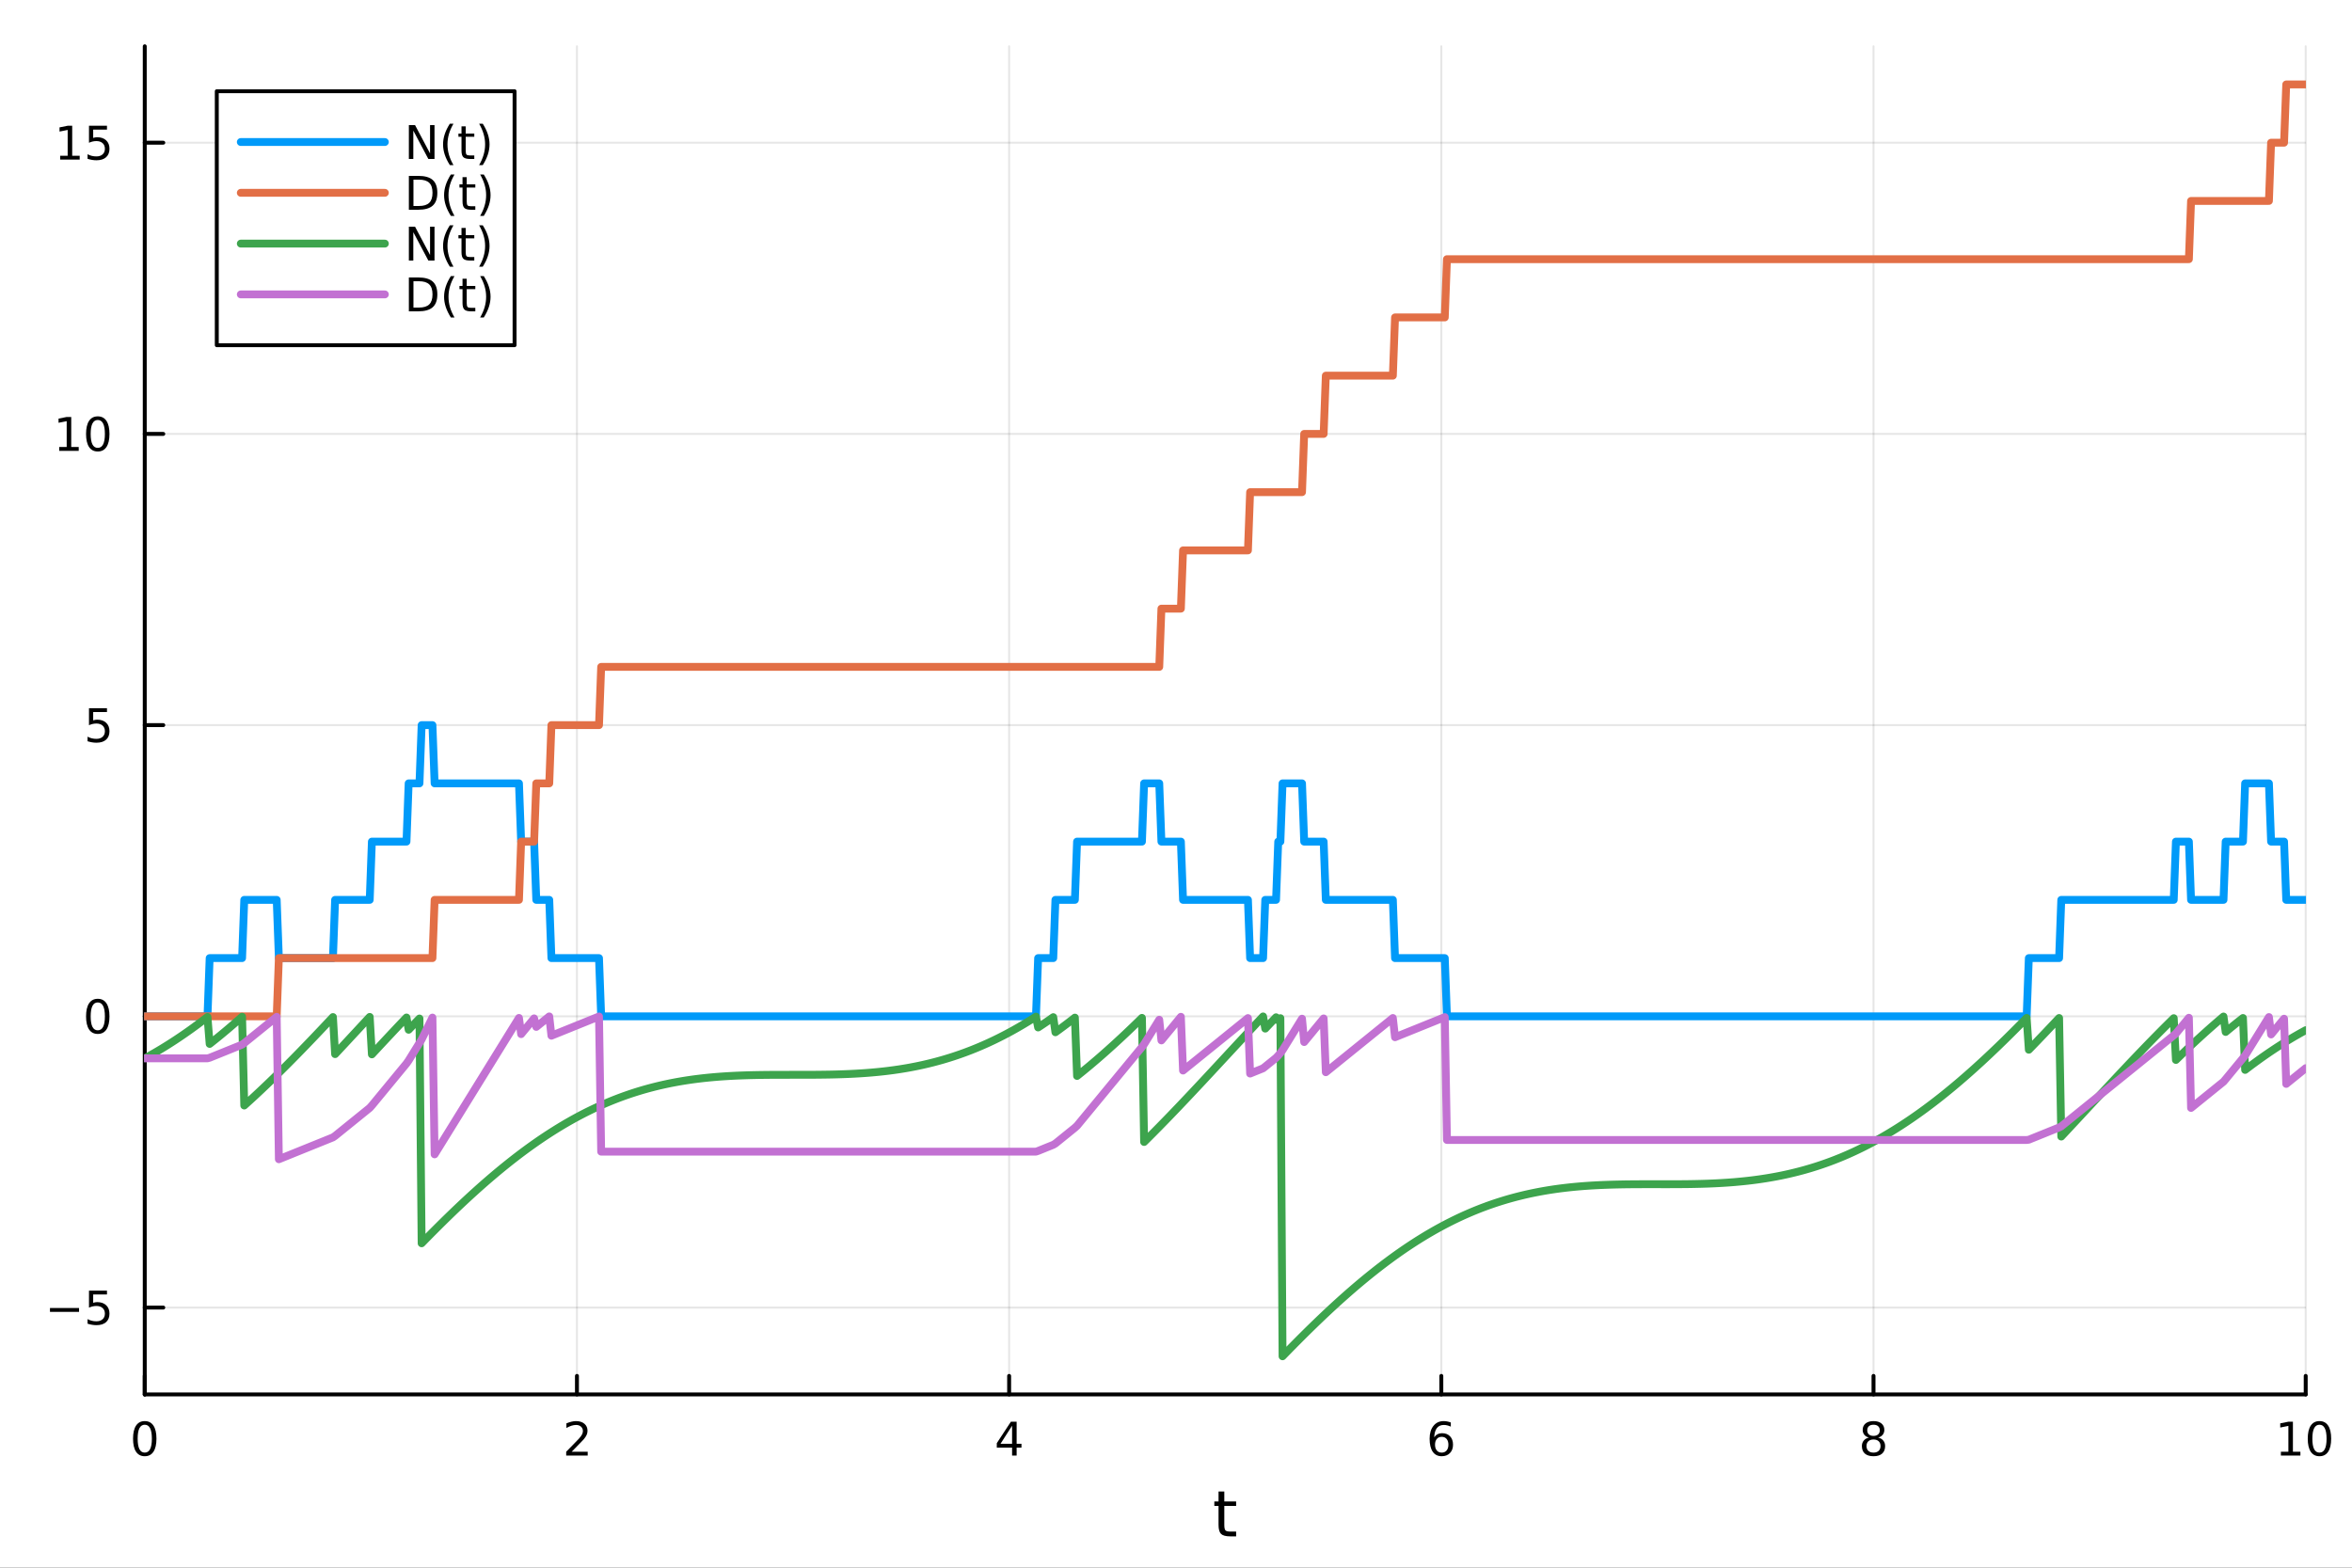 <?xml version="1.0" encoding="utf-8"?>
<svg xmlns="http://www.w3.org/2000/svg" xmlns:xlink="http://www.w3.org/1999/xlink" width="600" height="400" viewBox="0 0 2400 1600">
<rect x="0" y="0" width="2400" height="1600" fill="#333333" stroke="none"/>
<defs>
  <clipPath id="clip650">
    <rect x="0" y="0" width="2400" height="1600"/>
  </clipPath>
</defs>
<path clip-path="url(#clip650)" d="M0 1600 L2400 1600 L2400 0 L0 0  Z" fill="#ffffff" fill-rule="evenodd" fill-opacity="1"/>
<defs>
  <clipPath id="clip651">
    <rect x="480" y="0" width="1681" height="1600"/>
  </clipPath>
</defs>
<path clip-path="url(#clip650)" d="M147.709 1423.18 L2352.76 1423.18 L2352.76 47.244 L147.709 47.244  Z" fill="#ffffff" fill-rule="evenodd" fill-opacity="1"/>
<defs>
  <clipPath id="clip652">
    <rect x="147" y="47" width="2206" height="1377"/>
  </clipPath>
</defs>
<polyline clip-path="url(#clip652)" style="stroke:#000000; stroke-linecap:round; stroke-linejoin:round; stroke-width:2; stroke-opacity:0.1; fill:none" points="147.709,1423.18 147.709,47.244 "/>
<polyline clip-path="url(#clip652)" style="stroke:#000000; stroke-linecap:round; stroke-linejoin:round; stroke-width:2; stroke-opacity:0.1; fill:none" points="588.719,1423.18 588.719,47.244 "/>
<polyline clip-path="url(#clip652)" style="stroke:#000000; stroke-linecap:round; stroke-linejoin:round; stroke-width:2; stroke-opacity:0.1; fill:none" points="1029.73,1423.18 1029.73,47.244 "/>
<polyline clip-path="url(#clip652)" style="stroke:#000000; stroke-linecap:round; stroke-linejoin:round; stroke-width:2; stroke-opacity:0.1; fill:none" points="1470.74,1423.18 1470.74,47.244 "/>
<polyline clip-path="url(#clip652)" style="stroke:#000000; stroke-linecap:round; stroke-linejoin:round; stroke-width:2; stroke-opacity:0.1; fill:none" points="1911.75,1423.18 1911.75,47.244 "/>
<polyline clip-path="url(#clip652)" style="stroke:#000000; stroke-linecap:round; stroke-linejoin:round; stroke-width:2; stroke-opacity:0.1; fill:none" points="2352.76,1423.18 2352.76,47.244 "/>
<polyline clip-path="url(#clip650)" style="stroke:#000000; stroke-linecap:round; stroke-linejoin:round; stroke-width:4; stroke-opacity:1; fill:none" points="147.709,1423.18 2352.76,1423.18 "/>
<polyline clip-path="url(#clip650)" style="stroke:#000000; stroke-linecap:round; stroke-linejoin:round; stroke-width:4; stroke-opacity:1; fill:none" points="147.709,1423.18 147.709,1404.28 "/>
<polyline clip-path="url(#clip650)" style="stroke:#000000; stroke-linecap:round; stroke-linejoin:round; stroke-width:4; stroke-opacity:1; fill:none" points="588.719,1423.18 588.719,1404.28 "/>
<polyline clip-path="url(#clip650)" style="stroke:#000000; stroke-linecap:round; stroke-linejoin:round; stroke-width:4; stroke-opacity:1; fill:none" points="1029.73,1423.18 1029.73,1404.28 "/>
<polyline clip-path="url(#clip650)" style="stroke:#000000; stroke-linecap:round; stroke-linejoin:round; stroke-width:4; stroke-opacity:1; fill:none" points="1470.74,1423.18 1470.74,1404.28 "/>
<polyline clip-path="url(#clip650)" style="stroke:#000000; stroke-linecap:round; stroke-linejoin:round; stroke-width:4; stroke-opacity:1; fill:none" points="1911.75,1423.18 1911.75,1404.28 "/>
<polyline clip-path="url(#clip650)" style="stroke:#000000; stroke-linecap:round; stroke-linejoin:round; stroke-width:4; stroke-opacity:1; fill:none" points="2352.76,1423.18 2352.76,1404.28 "/>
<path clip-path="url(#clip650)" d="M147.709 1454.1 Q144.098 1454.1 142.27 1457.66 Q140.464 1461.2 140.464 1468.33 Q140.464 1475.44 142.27 1479.01 Q144.098 1482.55 147.709 1482.55 Q151.344 1482.55 153.149 1479.01 Q154.978 1475.44 154.978 1468.33 Q154.978 1461.2 153.149 1457.66 Q151.344 1454.1 147.709 1454.1 M147.709 1450.39 Q153.52 1450.39 156.575 1455 Q159.654 1459.58 159.654 1468.33 Q159.654 1477.06 156.575 1481.67 Q153.52 1486.25 147.709 1486.25 Q141.899 1486.25 138.821 1481.67 Q135.765 1477.06 135.765 1468.33 Q135.765 1459.58 138.821 1455 Q141.899 1450.39 147.709 1450.39 Z" fill="#000000" fill-rule="nonzero" fill-opacity="1" /><path clip-path="url(#clip650)" d="M583.372 1481.64 L599.691 1481.64 L599.691 1485.58 L577.747 1485.58 L577.747 1481.64 Q580.409 1478.89 584.992 1474.26 Q589.598 1469.61 590.779 1468.27 Q593.024 1465.74 593.904 1464.01 Q594.807 1462.25 594.807 1460.56 Q594.807 1457.8 592.862 1456.07 Q590.941 1454.33 587.839 1454.33 Q585.64 1454.33 583.186 1455.09 Q580.756 1455.86 577.978 1457.41 L577.978 1452.69 Q580.802 1451.55 583.256 1450.97 Q585.709 1450.39 587.746 1450.39 Q593.117 1450.39 596.311 1453.08 Q599.506 1455.77 599.506 1460.26 Q599.506 1462.39 598.695 1464.31 Q597.908 1466.2 595.802 1468.8 Q595.223 1469.47 592.121 1472.69 Q589.02 1475.88 583.372 1481.64 Z" fill="#000000" fill-rule="nonzero" fill-opacity="1" /><path clip-path="url(#clip650)" d="M1032.74 1455.09 L1020.93 1473.54 L1032.74 1473.54 L1032.74 1455.09 M1031.51 1451.02 L1037.39 1451.02 L1037.39 1473.54 L1042.32 1473.54 L1042.32 1477.43 L1037.39 1477.43 L1037.39 1485.58 L1032.74 1485.58 L1032.74 1477.43 L1017.14 1477.43 L1017.14 1472.92 L1031.51 1451.02 Z" fill="#000000" fill-rule="nonzero" fill-opacity="1" /><path clip-path="url(#clip650)" d="M1471.14 1466.44 Q1467.99 1466.44 1466.14 1468.59 Q1464.31 1470.74 1464.31 1474.49 Q1464.31 1478.22 1466.14 1480.39 Q1467.99 1482.55 1471.14 1482.55 Q1474.29 1482.55 1476.12 1480.39 Q1477.97 1478.22 1477.97 1474.49 Q1477.97 1470.74 1476.12 1468.59 Q1474.29 1466.44 1471.14 1466.44 M1480.42 1451.78 L1480.42 1456.04 Q1478.67 1455.21 1476.86 1454.77 Q1475.08 1454.33 1473.32 1454.33 Q1468.69 1454.33 1466.24 1457.45 Q1463.8 1460.58 1463.46 1466.9 Q1464.82 1464.89 1466.88 1463.82 Q1468.94 1462.73 1471.42 1462.73 Q1476.63 1462.73 1479.64 1465.9 Q1482.67 1469.05 1482.67 1474.49 Q1482.67 1479.82 1479.52 1483.03 Q1476.37 1486.25 1471.14 1486.25 Q1465.15 1486.25 1461.98 1481.67 Q1458.8 1477.06 1458.8 1468.33 Q1458.8 1460.14 1462.69 1455.28 Q1466.58 1450.39 1473.13 1450.39 Q1474.89 1450.39 1476.67 1450.74 Q1478.48 1451.09 1480.42 1451.78 Z" fill="#000000" fill-rule="nonzero" fill-opacity="1" /><path clip-path="url(#clip650)" d="M1911.75 1469.17 Q1908.41 1469.17 1906.49 1470.95 Q1904.59 1472.73 1904.59 1475.86 Q1904.59 1478.98 1906.49 1480.77 Q1908.41 1482.55 1911.75 1482.55 Q1915.08 1482.55 1917 1480.77 Q1918.92 1478.96 1918.92 1475.86 Q1918.92 1472.73 1917 1470.95 Q1915.1 1469.17 1911.75 1469.17 M1907.07 1467.18 Q1904.06 1466.44 1902.37 1464.38 Q1900.7 1462.32 1900.7 1459.35 Q1900.7 1455.21 1903.64 1452.8 Q1906.61 1450.39 1911.75 1450.39 Q1916.91 1450.39 1919.85 1452.8 Q1922.79 1455.21 1922.79 1459.35 Q1922.79 1462.32 1921.1 1464.38 Q1919.43 1466.44 1916.45 1467.18 Q1919.83 1467.96 1921.7 1470.26 Q1923.6 1472.55 1923.6 1475.86 Q1923.6 1480.88 1920.52 1483.57 Q1917.46 1486.25 1911.75 1486.25 Q1906.03 1486.25 1902.95 1483.57 Q1899.89 1480.88 1899.89 1475.86 Q1899.89 1472.55 1901.79 1470.26 Q1903.69 1467.96 1907.07 1467.18 M1905.36 1459.79 Q1905.36 1462.48 1907.02 1463.98 Q1908.71 1465.49 1911.75 1465.49 Q1914.76 1465.49 1916.45 1463.98 Q1918.16 1462.48 1918.16 1459.79 Q1918.16 1457.11 1916.45 1455.6 Q1914.76 1454.1 1911.75 1454.1 Q1908.71 1454.1 1907.02 1455.6 Q1905.36 1457.11 1905.36 1459.79 Z" fill="#000000" fill-rule="nonzero" fill-opacity="1" /><path clip-path="url(#clip650)" d="M2327.44 1481.64 L2335.08 1481.64 L2335.08 1455.28 L2326.77 1456.95 L2326.77 1452.69 L2335.04 1451.02 L2339.71 1451.02 L2339.71 1481.64 L2347.35 1481.64 L2347.35 1485.58 L2327.44 1485.58 L2327.44 1481.64 Z" fill="#000000" fill-rule="nonzero" fill-opacity="1" /><path clip-path="url(#clip650)" d="M2366.8 1454.1 Q2363.18 1454.1 2361.36 1457.66 Q2359.55 1461.2 2359.55 1468.33 Q2359.55 1475.44 2361.36 1479.01 Q2363.18 1482.55 2366.8 1482.55 Q2370.43 1482.55 2372.23 1479.01 Q2374.06 1475.44 2374.06 1468.33 Q2374.06 1461.2 2372.23 1457.66 Q2370.43 1454.1 2366.8 1454.1 M2366.8 1450.39 Q2372.61 1450.39 2375.66 1455 Q2378.74 1459.58 2378.74 1468.33 Q2378.74 1477.06 2375.66 1481.67 Q2372.61 1486.25 2366.8 1486.25 Q2360.99 1486.25 2357.91 1481.67 Q2354.85 1477.06 2354.85 1468.33 Q2354.85 1459.58 2357.91 1455 Q2360.99 1450.39 2366.8 1450.39 Z" fill="#000000" fill-rule="nonzero" fill-opacity="1" /><path clip-path="url(#clip650)" d="M1249.29 1522.27 L1249.29 1532.4 L1261.36 1532.4 L1261.36 1536.95 L1249.29 1536.95 L1249.29 1556.3 Q1249.29 1560.66 1250.47 1561.9 Q1251.68 1563.14 1255.34 1563.14 L1261.36 1563.14 L1261.36 1568.04 L1255.34 1568.04 Q1248.56 1568.04 1245.98 1565.53 Q1243.41 1562.98 1243.41 1556.3 L1243.41 1536.95 L1239.11 1536.95 L1239.11 1532.4 L1243.41 1532.4 L1243.41 1522.27 L1249.29 1522.27 Z" fill="#000000" fill-rule="nonzero" fill-opacity="1" /><polyline clip-path="url(#clip652)" style="stroke:#000000; stroke-linecap:round; stroke-linejoin:round; stroke-width:2; stroke-opacity:0.1; fill:none" points="147.709,1334.52 2352.76,1334.52 "/>
<polyline clip-path="url(#clip652)" style="stroke:#000000; stroke-linecap:round; stroke-linejoin:round; stroke-width:2; stroke-opacity:0.1; fill:none" points="147.709,1037.3 2352.76,1037.3 "/>
<polyline clip-path="url(#clip652)" style="stroke:#000000; stroke-linecap:round; stroke-linejoin:round; stroke-width:2; stroke-opacity:0.1; fill:none" points="147.709,740.076 2352.76,740.076 "/>
<polyline clip-path="url(#clip652)" style="stroke:#000000; stroke-linecap:round; stroke-linejoin:round; stroke-width:2; stroke-opacity:0.1; fill:none" points="147.709,442.853 2352.76,442.853 "/>
<polyline clip-path="url(#clip652)" style="stroke:#000000; stroke-linecap:round; stroke-linejoin:round; stroke-width:2; stroke-opacity:0.1; fill:none" points="147.709,145.63 2352.76,145.63 "/>
<polyline clip-path="url(#clip650)" style="stroke:#000000; stroke-linecap:round; stroke-linejoin:round; stroke-width:4; stroke-opacity:1; fill:none" points="147.709,1423.18 147.709,47.244 "/>
<polyline clip-path="url(#clip650)" style="stroke:#000000; stroke-linecap:round; stroke-linejoin:round; stroke-width:4; stroke-opacity:1; fill:none" points="147.709,1334.52 166.607,1334.52 "/>
<polyline clip-path="url(#clip650)" style="stroke:#000000; stroke-linecap:round; stroke-linejoin:round; stroke-width:4; stroke-opacity:1; fill:none" points="147.709,1037.3 166.607,1037.3 "/>
<polyline clip-path="url(#clip650)" style="stroke:#000000; stroke-linecap:round; stroke-linejoin:round; stroke-width:4; stroke-opacity:1; fill:none" points="147.709,740.076 166.607,740.076 "/>
<polyline clip-path="url(#clip650)" style="stroke:#000000; stroke-linecap:round; stroke-linejoin:round; stroke-width:4; stroke-opacity:1; fill:none" points="147.709,442.853 166.607,442.853 "/>
<polyline clip-path="url(#clip650)" style="stroke:#000000; stroke-linecap:round; stroke-linejoin:round; stroke-width:4; stroke-opacity:1; fill:none" points="147.709,145.63 166.607,145.63 "/>
<path clip-path="url(#clip650)" d="M50.992 1334.97 L80.668 1334.97 L80.668 1338.91 L50.992 1338.91 L50.992 1334.97 Z" fill="#000000" fill-rule="nonzero" fill-opacity="1" /><path clip-path="url(#clip650)" d="M90.807 1317.24 L109.163 1317.24 L109.163 1321.18 L95.089 1321.18 L95.089 1329.65 Q96.108 1329.3 97.126 1329.14 Q98.145 1328.95 99.163 1328.95 Q104.95 1328.95 108.33 1332.13 Q111.709 1335.3 111.709 1340.71 Q111.709 1346.29 108.237 1349.39 Q104.765 1352.47 98.446 1352.47 Q96.27 1352.47 94.001 1352.1 Q91.756 1351.73 89.348 1350.99 L89.348 1346.29 Q91.432 1347.43 93.654 1347.98 Q95.876 1348.54 98.353 1348.54 Q102.358 1348.54 104.696 1346.43 Q107.033 1344.32 107.033 1340.71 Q107.033 1337.1 104.696 1335 Q102.358 1332.89 98.353 1332.89 Q96.478 1332.89 94.603 1333.31 Q92.751 1333.72 90.807 1334.6 L90.807 1317.24 Z" fill="#000000" fill-rule="nonzero" fill-opacity="1" /><path clip-path="url(#clip650)" d="M99.765 1023.1 Q96.154 1023.1 94.325 1026.66 Q92.52 1030.2 92.52 1037.33 Q92.52 1044.44 94.325 1048 Q96.154 1051.55 99.765 1051.55 Q103.399 1051.55 105.205 1048 Q107.033 1044.44 107.033 1037.33 Q107.033 1030.2 105.205 1026.66 Q103.399 1023.1 99.765 1023.1 M99.765 1019.39 Q105.575 1019.39 108.631 1024 Q111.709 1028.58 111.709 1037.33 Q111.709 1046.06 108.631 1050.67 Q105.575 1055.25 99.765 1055.25 Q93.955 1055.25 90.876 1050.67 Q87.821 1046.06 87.821 1037.33 Q87.821 1028.58 90.876 1024 Q93.955 1019.39 99.765 1019.39 Z" fill="#000000" fill-rule="nonzero" fill-opacity="1" /><path clip-path="url(#clip650)" d="M90.807 722.796 L109.163 722.796 L109.163 726.731 L95.089 726.731 L95.089 735.203 Q96.108 734.856 97.126 734.694 Q98.145 734.509 99.163 734.509 Q104.95 734.509 108.33 737.68 Q111.709 740.851 111.709 746.268 Q111.709 751.847 108.237 754.949 Q104.765 758.027 98.446 758.027 Q96.27 758.027 94.001 757.657 Q91.756 757.286 89.348 756.546 L89.348 751.847 Q91.432 752.981 93.654 753.536 Q95.876 754.092 98.353 754.092 Q102.358 754.092 104.696 751.986 Q107.033 749.879 107.033 746.268 Q107.033 742.657 104.696 740.55 Q102.358 738.444 98.353 738.444 Q96.478 738.444 94.603 738.861 Q92.751 739.277 90.807 740.157 L90.807 722.796 Z" fill="#000000" fill-rule="nonzero" fill-opacity="1" /><path clip-path="url(#clip650)" d="M60.413 456.198 L68.052 456.198 L68.052 429.832 L59.742 431.499 L59.742 427.24 L68.006 425.573 L72.682 425.573 L72.682 456.198 L80.321 456.198 L80.321 460.133 L60.413 460.133 L60.413 456.198 Z" fill="#000000" fill-rule="nonzero" fill-opacity="1" /><path clip-path="url(#clip650)" d="M99.765 428.652 Q96.154 428.652 94.325 432.217 Q92.52 435.758 92.52 442.888 Q92.52 449.994 94.325 453.559 Q96.154 457.101 99.765 457.101 Q103.399 457.101 105.205 453.559 Q107.033 449.994 107.033 442.888 Q107.033 435.758 105.205 432.217 Q103.399 428.652 99.765 428.652 M99.765 424.948 Q105.575 424.948 108.631 429.555 Q111.709 434.138 111.709 442.888 Q111.709 451.615 108.631 456.221 Q105.575 460.804 99.765 460.804 Q93.955 460.804 90.876 456.221 Q87.821 451.615 87.821 442.888 Q87.821 434.138 90.876 429.555 Q93.955 424.948 99.765 424.948 Z" fill="#000000" fill-rule="nonzero" fill-opacity="1" /><path clip-path="url(#clip650)" d="M61.409 158.975 L69.048 158.975 L69.048 132.609 L60.737 134.276 L60.737 130.017 L69.001 128.35 L73.677 128.35 L73.677 158.975 L81.316 158.975 L81.316 162.91 L61.409 162.91 L61.409 158.975 Z" fill="#000000" fill-rule="nonzero" fill-opacity="1" /><path clip-path="url(#clip650)" d="M90.807 128.35 L109.163 128.35 L109.163 132.285 L95.089 132.285 L95.089 140.758 Q96.108 140.41 97.126 140.248 Q98.145 140.063 99.163 140.063 Q104.95 140.063 108.33 143.234 Q111.709 146.406 111.709 151.822 Q111.709 157.401 108.237 160.503 Q104.765 163.582 98.446 163.582 Q96.27 163.582 94.001 163.211 Q91.756 162.841 89.348 162.1 L89.348 157.401 Q91.432 158.535 93.654 159.091 Q95.876 159.646 98.353 159.646 Q102.358 159.646 104.696 157.54 Q107.033 155.433 107.033 151.822 Q107.033 148.211 104.696 146.105 Q102.358 143.998 98.353 143.998 Q96.478 143.998 94.603 144.415 Q92.751 144.832 90.807 145.711 L90.807 128.35 Z" fill="#000000" fill-rule="nonzero" fill-opacity="1" /><polyline clip-path="url(#clip652)" style="stroke:#009af9; stroke-linecap:round; stroke-linejoin:round; stroke-width:8; stroke-opacity:1; fill:none" points="147.709,1037.3 149.917,1037.3 152.124,1037.3 154.331,1037.3 156.538,1037.3 158.746,1037.3 160.953,1037.3 163.16,1037.3 165.367,1037.3 167.575,1037.3 169.782,1037.3 171.989,1037.3 174.196,1037.3 176.404,1037.3 178.611,1037.3 180.818,1037.3 183.025,1037.3 185.233,1037.3 187.44,1037.3 189.647,1037.3 191.854,1037.3 194.062,1037.3 196.269,1037.3 198.476,1037.3 200.683,1037.3 202.891,1037.3 205.098,1037.3 207.305,1037.3 209.512,1037.3 211.72,1037.3 213.927,977.854 216.134,977.854 218.342,977.854 220.549,977.854 222.756,977.854 224.963,977.854 227.171,977.854 229.378,977.854 231.585,977.854 233.792,977.854 236,977.854 238.207,977.854 240.414,977.854 242.621,977.854 244.829,977.854 247.036,977.854 249.243,918.41 251.45,918.41 253.658,918.41 255.865,918.41 258.072,918.41 260.279,918.41 262.487,918.41 264.694,918.41 266.901,918.41 269.108,918.41 271.316,918.41 273.523,918.41 275.73,918.41 277.937,918.41 280.145,918.41 282.352,918.41 284.559,977.854 286.766,977.854 288.974,977.854 291.181,977.854 293.388,977.854 295.595,977.854 297.803,977.854 300.01,977.854 302.217,977.854 304.424,977.854 306.632,977.854 308.839,977.854 311.046,977.854 313.253,977.854 315.461,977.854 317.668,977.854 319.875,977.854 322.082,977.854 324.29,977.854 326.497,977.854 328.704,977.854 330.911,977.854 333.119,977.854 335.326,977.854 337.533,977.854 339.74,977.854 341.948,918.41 344.155,918.41 346.362,918.41 348.569,918.41 350.777,918.41 352.984,918.41 355.191,918.41 357.399,918.41 359.606,918.41 361.813,918.41 364.02,918.41 366.228,918.41 368.435,918.41 370.642,918.41 372.849,918.41 375.057,918.41 377.264,918.41 379.471,858.965 381.678,858.965 383.886,858.965 386.093,858.965 388.3,858.965 390.507,858.965 392.715,858.965 394.922,858.965 397.129,858.965 399.336,858.965 401.544,858.965 403.751,858.965 405.958,858.965 408.165,858.965 410.373,858.965 412.58,858.965 414.787,858.965 416.994,799.52 419.202,799.52 421.409,799.52 423.616,799.52 425.823,799.52 428.031,799.52 430.238,740.076 432.445,740.076 434.652,740.076 436.86,740.076 439.067,740.076 441.274,740.076 443.481,799.52 445.689,799.52 447.896,799.52 450.103,799.52 452.31,799.52 454.518,799.52 456.725,799.52 458.932,799.52 461.139,799.52 463.347,799.52 465.554,799.52 467.761,799.52 469.968,799.52 472.176,799.52 474.383,799.52 476.59,799.52 478.797,799.52 481.005,799.52 483.212,799.52 485.419,799.52 487.626,799.52 489.834,799.52 492.041,799.52 494.248,799.52 496.455,799.52 498.663,799.52 500.87,799.52 503.077,799.52 505.285,799.52 507.492,799.52 509.699,799.52 511.906,799.52 514.114,799.52 516.321,799.52 518.528,799.52 520.735,799.52 522.943,799.52 525.15,799.52 527.357,799.52 529.564,799.52 531.772,858.965 533.979,858.965 536.186,858.965 538.393,858.965 540.601,858.965 542.808,858.965 545.015,858.965 547.222,918.41 549.43,918.41 551.637,918.41 553.844,918.41 556.051,918.41 558.259,918.41 560.466,918.41 562.673,977.854 564.88,977.854 567.088,977.854 569.295,977.854 571.502,977.854 573.709,977.854 575.917,977.854 578.124,977.854 580.331,977.854 582.538,977.854 584.746,977.854 586.953,977.854 589.16,977.854 591.367,977.854 593.575,977.854 595.782,977.854 597.989,977.854 600.196,977.854 602.404,977.854 604.611,977.854 606.818,977.854 609.025,977.854 611.233,977.854 613.44,1037.3 615.647,1037.3 617.854,1037.3 620.062,1037.3 622.269,1037.3 624.476,1037.3 626.683,1037.3 628.891,1037.3 631.098,1037.3 633.305,1037.3 635.512,1037.3 637.72,1037.3 639.927,1037.3 642.134,1037.3 644.341,1037.3 646.549,1037.3 648.756,1037.3 650.963,1037.3 653.171,1037.3 655.378,1037.3 657.585,1037.3 659.792,1037.3 662,1037.3 664.207,1037.3 666.414,1037.3 668.621,1037.3 670.829,1037.3 673.036,1037.3 675.243,1037.3 677.45,1037.3 679.658,1037.3 681.865,1037.3 684.072,1037.3 686.279,1037.3 688.487,1037.3 690.694,1037.3 692.901,1037.3 695.108,1037.3 697.316,1037.3 699.523,1037.3 701.73,1037.3 703.937,1037.3 706.145,1037.3 708.352,1037.3 710.559,1037.3 712.766,1037.3 714.974,1037.3 717.181,1037.3 719.388,1037.3 721.595,1037.3 723.803,1037.3 726.01,1037.3 728.217,1037.3 730.424,1037.3 732.632,1037.3 734.839,1037.3 737.046,1037.3 739.253,1037.3 741.461,1037.3 743.668,1037.3 745.875,1037.3 748.082,1037.3 750.29,1037.3 752.497,1037.3 754.704,1037.3 756.911,1037.3 759.119,1037.3 761.326,1037.3 763.533,1037.3 765.74,1037.3 767.948,1037.3 770.155,1037.3 772.362,1037.3 774.569,1037.3 776.777,1037.3 778.984,1037.3 781.191,1037.3 783.398,1037.3 785.606,1037.3 787.813,1037.3 790.02,1037.3 792.227,1037.3 794.435,1037.3 796.642,1037.3 798.849,1037.3 801.057,1037.3 803.264,1037.3 805.471,1037.3 807.678,1037.3 809.886,1037.3 812.093,1037.3 814.3,1037.3 816.507,1037.3 818.715,1037.3 820.922,1037.3 823.129,1037.3 825.336,1037.3 827.544,1037.3 829.751,1037.3 831.958,1037.3 834.165,1037.3 836.373,1037.3 838.58,1037.3 840.787,1037.3 842.994,1037.3 845.202,1037.3 847.409,1037.3 849.616,1037.3 851.823,1037.3 854.031,1037.3 856.238,1037.3 858.445,1037.3 860.652,1037.3 862.86,1037.3 865.067,1037.3 867.274,1037.3 869.481,1037.3 871.689,1037.3 873.896,1037.3 876.103,1037.3 878.31,1037.3 880.518,1037.3 882.725,1037.3 884.932,1037.3 887.139,1037.3 889.347,1037.3 891.554,1037.3 893.761,1037.3 895.968,1037.3 898.176,1037.3 900.383,1037.3 902.59,1037.3 904.797,1037.3 907.005,1037.3 909.212,1037.3 911.419,1037.3 913.626,1037.3 915.834,1037.3 918.041,1037.3 920.248,1037.3 922.455,1037.3 924.663,1037.3 926.87,1037.3 929.077,1037.3 931.284,1037.3 933.492,1037.3 935.699,1037.3 937.906,1037.3 940.113,1037.3 942.321,1037.3 944.528,1037.3 946.735,1037.3 948.943,1037.3 951.15,1037.3 953.357,1037.3 955.564,1037.3 957.772,1037.3 959.979,1037.3 962.186,1037.3 964.393,1037.3 966.601,1037.3 968.808,1037.3 971.015,1037.3 973.222,1037.3 975.43,1037.3 977.637,1037.3 979.844,1037.3 982.051,1037.3 984.259,1037.3 986.466,1037.3 988.673,1037.3 990.88,1037.3 993.088,1037.3 995.295,1037.3 997.502,1037.3 999.709,1037.3 1001.92,1037.3 1004.12,1037.3 1006.33,1037.3 1008.54,1037.3 1010.75,1037.3 1012.95,1037.3 1015.16,1037.3 1017.37,1037.3 1019.57,1037.3 1021.78,1037.3 1023.99,1037.3 1026.2,1037.3 1028.4,1037.3 1030.61,1037.3 1032.82,1037.3 1035.03,1037.3 1037.23,1037.3 1039.44,1037.3 1041.65,1037.3 1043.85,1037.3 1046.06,1037.3 1048.27,1037.3 1050.48,1037.3 1052.68,1037.3 1054.89,1037.3 1057.1,1037.3 1059.31,977.854 1061.51,977.854 1063.72,977.854 1065.93,977.854 1068.13,977.854 1070.34,977.854 1072.55,977.854 1074.76,977.854 1076.96,918.41 1079.17,918.41 1081.38,918.41 1083.58,918.41 1085.79,918.41 1088,918.41 1090.21,918.41 1092.41,918.41 1094.62,918.41 1096.83,918.41 1099.04,858.965 1101.24,858.965 1103.45,858.965 1105.66,858.965 1107.86,858.965 1110.07,858.965 1112.28,858.965 1114.49,858.965 1116.69,858.965 1118.9,858.965 1121.11,858.965 1123.32,858.965 1125.52,858.965 1127.73,858.965 1129.94,858.965 1132.14,858.965 1134.35,858.965 1136.56,858.965 1138.77,858.965 1140.97,858.965 1143.18,858.965 1145.39,858.965 1147.6,858.965 1149.8,858.965 1152.01,858.965 1154.22,858.965 1156.42,858.965 1158.63,858.965 1160.84,858.965 1163.05,858.965 1165.25,858.965 1167.46,799.52 1169.67,799.52 1171.88,799.52 1174.08,799.52 1176.29,799.52 1178.5,799.52 1180.7,799.52 1182.91,799.52 1185.12,858.965 1187.33,858.965 1189.53,858.965 1191.74,858.965 1193.95,858.965 1196.15,858.965 1198.36,858.965 1200.57,858.965 1202.78,858.965 1204.98,858.965 1207.19,918.41 1209.4,918.41 1211.61,918.41 1213.81,918.41 1216.02,918.41 1218.23,918.41 1220.43,918.41 1222.64,918.41 1224.85,918.41 1227.06,918.41 1229.26,918.41 1231.47,918.41 1233.68,918.41 1235.89,918.41 1238.09,918.41 1240.3,918.41 1242.51,918.41 1244.71,918.41 1246.92,918.41 1249.13,918.41 1251.34,918.41 1253.54,918.41 1255.75,918.41 1257.96,918.41 1260.17,918.41 1262.37,918.41 1264.58,918.41 1266.79,918.41 1268.99,918.41 1271.2,918.41 1273.41,918.41 1275.62,977.854 1277.82,977.854 1280.03,977.854 1282.24,977.854 1284.45,977.854 1286.65,977.854 1288.86,977.854 1291.07,918.41 1293.27,918.41 1295.48,918.41 1297.69,918.41 1299.9,918.41 1302.1,918.41 1304.31,858.965 1306.52,858.965 1308.72,799.52 1310.93,799.52 1313.14,799.52 1315.35,799.52 1317.55,799.52 1319.76,799.52 1321.97,799.52 1324.18,799.52 1326.38,799.52 1328.59,799.52 1330.8,858.965 1333,858.965 1335.21,858.965 1337.42,858.965 1339.63,858.965 1341.83,858.965 1344.04,858.965 1346.25,858.965 1348.46,858.965 1350.66,858.965 1352.87,918.41 1355.08,918.41 1357.28,918.41 1359.49,918.41 1361.7,918.41 1363.91,918.41 1366.11,918.41 1368.32,918.41 1370.53,918.41 1372.74,918.41 1374.94,918.41 1377.15,918.41 1379.36,918.41 1381.56,918.41 1383.77,918.41 1385.98,918.41 1388.19,918.41 1390.39,918.41 1392.6,918.41 1394.81,918.41 1397.02,918.41 1399.22,918.41 1401.43,918.41 1403.64,918.41 1405.84,918.41 1408.05,918.41 1410.26,918.41 1412.47,918.41 1414.67,918.41 1416.88,918.41 1419.09,918.41 1421.29,918.41 1423.5,977.854 1425.71,977.854 1427.92,977.854 1430.12,977.854 1432.33,977.854 1434.54,977.854 1436.75,977.854 1438.95,977.854 1441.16,977.854 1443.37,977.854 1445.57,977.854 1447.78,977.854 1449.99,977.854 1452.2,977.854 1454.4,977.854 1456.61,977.854 1458.82,977.854 1461.03,977.854 1463.23,977.854 1465.44,977.854 1467.65,977.854 1469.85,977.854 1472.06,977.854 1474.27,977.854 1476.48,1037.3 1478.68,1037.3 1480.89,1037.3 1483.1,1037.3 1485.31,1037.3 1487.51,1037.3 1489.72,1037.3 1491.93,1037.3 1494.13,1037.3 1496.34,1037.3 1498.55,1037.3 1500.76,1037.3 1502.96,1037.3 1505.17,1037.3 1507.38,1037.3 1509.58,1037.3 1511.79,1037.3 1514,1037.3 1516.21,1037.3 1518.41,1037.3 1520.62,1037.3 1522.83,1037.3 1525.04,1037.3 1527.24,1037.3 1529.45,1037.3 1531.66,1037.3 1533.86,1037.3 1536.07,1037.3 1538.28,1037.3 1540.49,1037.3 1542.69,1037.3 1544.9,1037.3 1547.11,1037.3 1549.32,1037.3 1551.52,1037.3 1553.73,1037.3 1555.94,1037.3 1558.14,1037.3 1560.35,1037.3 1562.56,1037.3 1564.77,1037.3 1566.97,1037.3 1569.18,1037.3 1571.39,1037.3 1573.6,1037.3 1575.8,1037.3 1578.01,1037.3 1580.22,1037.3 1582.42,1037.3 1584.63,1037.3 1586.84,1037.3 1589.05,1037.3 1591.25,1037.3 1593.46,1037.3 1595.67,1037.3 1597.88,1037.3 1600.08,1037.3 1602.29,1037.3 1604.5,1037.3 1606.7,1037.3 1608.91,1037.3 1611.12,1037.3 1613.33,1037.3 1615.53,1037.3 1617.74,1037.3 1619.95,1037.3 1622.15,1037.3 1624.36,1037.3 1626.57,1037.3 1628.78,1037.3 1630.98,1037.3 1633.19,1037.3 1635.4,1037.3 1637.61,1037.3 1639.81,1037.3 1642.02,1037.3 1644.23,1037.3 1646.43,1037.3 1648.64,1037.3 1650.85,1037.3 1653.06,1037.3 1655.26,1037.3 1657.47,1037.3 1659.68,1037.3 1661.89,1037.3 1664.09,1037.3 1666.3,1037.3 1668.51,1037.3 1670.71,1037.3 1672.92,1037.3 1675.13,1037.3 1677.34,1037.3 1679.54,1037.3 1681.75,1037.3 1683.96,1037.3 1686.17,1037.3 1688.37,1037.3 1690.58,1037.3 1692.79,1037.3 1694.99,1037.3 1697.2,1037.3 1699.41,1037.3 1701.62,1037.3 1703.82,1037.3 1706.03,1037.3 1708.24,1037.3 1710.45,1037.3 1712.65,1037.3 1714.86,1037.3 1717.07,1037.3 1719.27,1037.3 1721.48,1037.3 1723.69,1037.3 1725.9,1037.3 1728.1,1037.3 1730.31,1037.3 1732.52,1037.3 1734.72,1037.3 1736.93,1037.3 1739.14,1037.3 1741.35,1037.3 1743.55,1037.3 1745.76,1037.3 1747.97,1037.3 1750.18,1037.3 1752.38,1037.3 1754.59,1037.3 1756.8,1037.3 1759,1037.3 1761.21,1037.3 1763.42,1037.3 1765.63,1037.3 1767.83,1037.3 1770.04,1037.3 1772.25,1037.3 1774.46,1037.3 1776.66,1037.3 1778.87,1037.3 1781.08,1037.3 1783.28,1037.3 1785.49,1037.3 1787.7,1037.3 1789.91,1037.3 1792.11,1037.3 1794.32,1037.3 1796.53,1037.3 1798.74,1037.3 1800.94,1037.3 1803.15,1037.3 1805.36,1037.3 1807.56,1037.3 1809.77,1037.3 1811.98,1037.3 1814.19,1037.3 1816.39,1037.3 1818.6,1037.3 1820.81,1037.3 1823.02,1037.3 1825.22,1037.3 1827.43,1037.3 1829.64,1037.3 1831.84,1037.3 1834.05,1037.3 1836.26,1037.3 1838.47,1037.3 1840.67,1037.3 1842.88,1037.3 1845.09,1037.3 1847.29,1037.3 1849.5,1037.3 1851.71,1037.3 1853.92,1037.3 1856.12,1037.3 1858.33,1037.3 1860.54,1037.3 1862.75,1037.3 1864.95,1037.3 1867.16,1037.3 1869.37,1037.3 1871.57,1037.3 1873.78,1037.3 1875.99,1037.3 1878.2,1037.3 1880.4,1037.3 1882.61,1037.3 1884.82,1037.3 1887.03,1037.3 1889.23,1037.3 1891.44,1037.3 1893.65,1037.3 1895.85,1037.3 1898.06,1037.3 1900.27,1037.3 1902.48,1037.3 1904.68,1037.3 1906.89,1037.3 1909.1,1037.3 1911.31,1037.3 1913.51,1037.3 1915.72,1037.3 1917.93,1037.3 1920.13,1037.3 1922.34,1037.3 1924.55,1037.3 1926.76,1037.3 1928.96,1037.3 1931.17,1037.3 1933.38,1037.3 1935.58,1037.3 1937.79,1037.3 1940,1037.3 1942.21,1037.3 1944.41,1037.3 1946.62,1037.3 1948.83,1037.3 1951.04,1037.3 1953.24,1037.3 1955.45,1037.3 1957.66,1037.3 1959.86,1037.3 1962.07,1037.3 1964.28,1037.3 1966.49,1037.3 1968.69,1037.3 1970.9,1037.3 1973.11,1037.3 1975.32,1037.3 1977.52,1037.3 1979.73,1037.3 1981.94,1037.3 1984.14,1037.3 1986.35,1037.3 1988.56,1037.3 1990.77,1037.3 1992.97,1037.3 1995.18,1037.3 1997.39,1037.3 1999.6,1037.3 2001.8,1037.3 2004.01,1037.3 2006.22,1037.3 2008.42,1037.3 2010.63,1037.3 2012.84,1037.3 2015.05,1037.3 2017.25,1037.3 2019.46,1037.3 2021.67,1037.3 2023.88,1037.3 2026.08,1037.3 2028.29,1037.3 2030.5,1037.3 2032.7,1037.3 2034.91,1037.3 2037.12,1037.3 2039.33,1037.3 2041.53,1037.3 2043.74,1037.3 2045.95,1037.3 2048.15,1037.3 2050.36,1037.3 2052.57,1037.3 2054.78,1037.3 2056.98,1037.3 2059.19,1037.3 2061.4,1037.3 2063.61,1037.3 2065.81,1037.3 2068.02,1037.3 2070.23,977.854 2072.43,977.854 2074.64,977.854 2076.85,977.854 2079.06,977.854 2081.26,977.854 2083.47,977.854 2085.68,977.854 2087.89,977.854 2090.09,977.854 2092.3,977.854 2094.51,977.854 2096.71,977.854 2098.92,977.854 2101.13,977.854 2103.34,918.41 2105.54,918.41 2107.75,918.41 2109.96,918.41 2112.17,918.41 2114.37,918.41 2116.58,918.41 2118.79,918.41 2120.99,918.41 2123.2,918.41 2125.41,918.41 2127.62,918.41 2129.82,918.41 2132.03,918.41 2134.24,918.41 2136.45,918.41 2138.65,918.41 2140.86,918.41 2143.07,918.41 2145.27,918.41 2147.48,918.41 2149.69,918.41 2151.9,918.41 2154.1,918.41 2156.31,918.41 2158.52,918.41 2160.72,918.41 2162.93,918.41 2165.14,918.41 2167.35,918.41 2169.55,918.41 2171.76,918.41 2173.97,918.41 2176.18,918.41 2178.38,918.41 2180.59,918.41 2182.8,918.41 2185,918.41 2187.21,918.41 2189.42,918.41 2191.63,918.41 2193.83,918.41 2196.04,918.41 2198.25,918.41 2200.46,918.41 2202.66,918.41 2204.87,918.41 2207.08,918.41 2209.28,918.41 2211.49,918.41 2213.7,918.41 2215.91,918.41 2218.11,918.41 2220.32,858.965 2222.53,858.965 2224.74,858.965 2226.94,858.965 2229.15,858.965 2231.36,858.965 2233.56,858.965 2235.77,918.41 2237.98,918.41 2240.19,918.41 2242.39,918.41 2244.6,918.41 2246.81,918.41 2249.01,918.41 2251.22,918.41 2253.43,918.41 2255.64,918.41 2257.84,918.41 2260.05,918.41 2262.26,918.41 2264.47,918.41 2266.67,918.41 2268.88,918.41 2271.09,858.965 2273.29,858.965 2275.5,858.965 2277.71,858.965 2279.92,858.965 2282.12,858.965 2284.33,858.965 2286.54,858.965 2288.75,858.965 2290.95,799.52 2293.16,799.52 2295.37,799.52 2297.57,799.52 2299.78,799.52 2301.99,799.52 2304.2,799.52 2306.4,799.52 2308.61,799.52 2310.82,799.52 2313.03,799.52 2315.23,799.52 2317.44,858.965 2319.65,858.965 2321.85,858.965 2324.06,858.965 2326.27,858.965 2328.48,858.965 2330.68,858.965 2332.89,918.41 2335.1,918.41 2337.31,918.41 2339.51,918.41 2341.72,918.41 2343.93,918.41 2346.13,918.41 2348.34,918.41 2350.55,918.41 2352.76,918.41 "/>
<polyline clip-path="url(#clip652)" style="stroke:#e26f46; stroke-linecap:round; stroke-linejoin:round; stroke-width:8; stroke-opacity:1; fill:none" points="147.709,1037.3 149.917,1037.3 152.124,1037.3 154.331,1037.3 156.538,1037.3 158.746,1037.3 160.953,1037.3 163.16,1037.3 165.367,1037.3 167.575,1037.3 169.782,1037.3 171.989,1037.3 174.196,1037.3 176.404,1037.3 178.611,1037.3 180.818,1037.3 183.025,1037.3 185.233,1037.3 187.44,1037.3 189.647,1037.3 191.854,1037.3 194.062,1037.3 196.269,1037.3 198.476,1037.3 200.683,1037.3 202.891,1037.3 205.098,1037.3 207.305,1037.3 209.512,1037.3 211.72,1037.3 213.927,1037.3 216.134,1037.3 218.342,1037.3 220.549,1037.3 222.756,1037.3 224.963,1037.3 227.171,1037.3 229.378,1037.3 231.585,1037.3 233.792,1037.3 236,1037.3 238.207,1037.3 240.414,1037.3 242.621,1037.3 244.829,1037.3 247.036,1037.3 249.243,1037.3 251.45,1037.3 253.658,1037.3 255.865,1037.3 258.072,1037.3 260.279,1037.3 262.487,1037.3 264.694,1037.3 266.901,1037.3 269.108,1037.3 271.316,1037.3 273.523,1037.3 275.73,1037.3 277.937,1037.3 280.145,1037.3 282.352,1037.3 284.559,977.854 286.766,977.854 288.974,977.854 291.181,977.854 293.388,977.854 295.595,977.854 297.803,977.854 300.01,977.854 302.217,977.854 304.424,977.854 306.632,977.854 308.839,977.854 311.046,977.854 313.253,977.854 315.461,977.854 317.668,977.854 319.875,977.854 322.082,977.854 324.29,977.854 326.497,977.854 328.704,977.854 330.911,977.854 333.119,977.854 335.326,977.854 337.533,977.854 339.74,977.854 341.948,977.854 344.155,977.854 346.362,977.854 348.569,977.854 350.777,977.854 352.984,977.854 355.191,977.854 357.399,977.854 359.606,977.854 361.813,977.854 364.02,977.854 366.228,977.854 368.435,977.854 370.642,977.854 372.849,977.854 375.057,977.854 377.264,977.854 379.471,977.854 381.678,977.854 383.886,977.854 386.093,977.854 388.3,977.854 390.507,977.854 392.715,977.854 394.922,977.854 397.129,977.854 399.336,977.854 401.544,977.854 403.751,977.854 405.958,977.854 408.165,977.854 410.373,977.854 412.58,977.854 414.787,977.854 416.994,977.854 419.202,977.854 421.409,977.854 423.616,977.854 425.823,977.854 428.031,977.854 430.238,977.854 432.445,977.854 434.652,977.854 436.86,977.854 439.067,977.854 441.274,977.854 443.481,918.41 445.689,918.41 447.896,918.41 450.103,918.41 452.31,918.41 454.518,918.41 456.725,918.41 458.932,918.41 461.139,918.41 463.347,918.41 465.554,918.41 467.761,918.41 469.968,918.41 472.176,918.41 474.383,918.41 476.59,918.41 478.797,918.41 481.005,918.41 483.212,918.41 485.419,918.41 487.626,918.41 489.834,918.41 492.041,918.41 494.248,918.41 496.455,918.41 498.663,918.41 500.87,918.41 503.077,918.41 505.285,918.41 507.492,918.41 509.699,918.41 511.906,918.41 514.114,918.41 516.321,918.41 518.528,918.41 520.735,918.41 522.943,918.41 525.15,918.41 527.357,918.41 529.564,918.41 531.772,858.965 533.979,858.965 536.186,858.965 538.393,858.965 540.601,858.965 542.808,858.965 545.015,858.965 547.222,799.52 549.43,799.52 551.637,799.52 553.844,799.52 556.051,799.52 558.259,799.52 560.466,799.52 562.673,740.076 564.88,740.076 567.088,740.076 569.295,740.076 571.502,740.076 573.709,740.076 575.917,740.076 578.124,740.076 580.331,740.076 582.538,740.076 584.746,740.076 586.953,740.076 589.16,740.076 591.367,740.076 593.575,740.076 595.782,740.076 597.989,740.076 600.196,740.076 602.404,740.076 604.611,740.076 606.818,740.076 609.025,740.076 611.233,740.076 613.44,680.631 615.647,680.631 617.854,680.631 620.062,680.631 622.269,680.631 624.476,680.631 626.683,680.631 628.891,680.631 631.098,680.631 633.305,680.631 635.512,680.631 637.72,680.631 639.927,680.631 642.134,680.631 644.341,680.631 646.549,680.631 648.756,680.631 650.963,680.631 653.171,680.631 655.378,680.631 657.585,680.631 659.792,680.631 662,680.631 664.207,680.631 666.414,680.631 668.621,680.631 670.829,680.631 673.036,680.631 675.243,680.631 677.45,680.631 679.658,680.631 681.865,680.631 684.072,680.631 686.279,680.631 688.487,680.631 690.694,680.631 692.901,680.631 695.108,680.631 697.316,680.631 699.523,680.631 701.73,680.631 703.937,680.631 706.145,680.631 708.352,680.631 710.559,680.631 712.766,680.631 714.974,680.631 717.181,680.631 719.388,680.631 721.595,680.631 723.803,680.631 726.01,680.631 728.217,680.631 730.424,680.631 732.632,680.631 734.839,680.631 737.046,680.631 739.253,680.631 741.461,680.631 743.668,680.631 745.875,680.631 748.082,680.631 750.29,680.631 752.497,680.631 754.704,680.631 756.911,680.631 759.119,680.631 761.326,680.631 763.533,680.631 765.74,680.631 767.948,680.631 770.155,680.631 772.362,680.631 774.569,680.631 776.777,680.631 778.984,680.631 781.191,680.631 783.398,680.631 785.606,680.631 787.813,680.631 790.02,680.631 792.227,680.631 794.435,680.631 796.642,680.631 798.849,680.631 801.057,680.631 803.264,680.631 805.471,680.631 807.678,680.631 809.886,680.631 812.093,680.631 814.3,680.631 816.507,680.631 818.715,680.631 820.922,680.631 823.129,680.631 825.336,680.631 827.544,680.631 829.751,680.631 831.958,680.631 834.165,680.631 836.373,680.631 838.58,680.631 840.787,680.631 842.994,680.631 845.202,680.631 847.409,680.631 849.616,680.631 851.823,680.631 854.031,680.631 856.238,680.631 858.445,680.631 860.652,680.631 862.86,680.631 865.067,680.631 867.274,680.631 869.481,680.631 871.689,680.631 873.896,680.631 876.103,680.631 878.31,680.631 880.518,680.631 882.725,680.631 884.932,680.631 887.139,680.631 889.347,680.631 891.554,680.631 893.761,680.631 895.968,680.631 898.176,680.631 900.383,680.631 902.59,680.631 904.797,680.631 907.005,680.631 909.212,680.631 911.419,680.631 913.626,680.631 915.834,680.631 918.041,680.631 920.248,680.631 922.455,680.631 924.663,680.631 926.87,680.631 929.077,680.631 931.284,680.631 933.492,680.631 935.699,680.631 937.906,680.631 940.113,680.631 942.321,680.631 944.528,680.631 946.735,680.631 948.943,680.631 951.15,680.631 953.357,680.631 955.564,680.631 957.772,680.631 959.979,680.631 962.186,680.631 964.393,680.631 966.601,680.631 968.808,680.631 971.015,680.631 973.222,680.631 975.43,680.631 977.637,680.631 979.844,680.631 982.051,680.631 984.259,680.631 986.466,680.631 988.673,680.631 990.88,680.631 993.088,680.631 995.295,680.631 997.502,680.631 999.709,680.631 1001.92,680.631 1004.12,680.631 1006.33,680.631 1008.54,680.631 1010.75,680.631 1012.95,680.631 1015.16,680.631 1017.37,680.631 1019.57,680.631 1021.78,680.631 1023.99,680.631 1026.2,680.631 1028.4,680.631 1030.61,680.631 1032.82,680.631 1035.03,680.631 1037.23,680.631 1039.44,680.631 1041.65,680.631 1043.85,680.631 1046.06,680.631 1048.27,680.631 1050.48,680.631 1052.68,680.631 1054.89,680.631 1057.1,680.631 1059.31,680.631 1061.51,680.631 1063.72,680.631 1065.93,680.631 1068.13,680.631 1070.34,680.631 1072.55,680.631 1074.76,680.631 1076.96,680.631 1079.17,680.631 1081.38,680.631 1083.58,680.631 1085.79,680.631 1088,680.631 1090.21,680.631 1092.41,680.631 1094.62,680.631 1096.83,680.631 1099.04,680.631 1101.24,680.631 1103.45,680.631 1105.66,680.631 1107.86,680.631 1110.07,680.631 1112.28,680.631 1114.49,680.631 1116.69,680.631 1118.9,680.631 1121.11,680.631 1123.32,680.631 1125.52,680.631 1127.73,680.631 1129.94,680.631 1132.14,680.631 1134.35,680.631 1136.56,680.631 1138.77,680.631 1140.97,680.631 1143.18,680.631 1145.39,680.631 1147.6,680.631 1149.8,680.631 1152.01,680.631 1154.22,680.631 1156.42,680.631 1158.63,680.631 1160.84,680.631 1163.05,680.631 1165.25,680.631 1167.46,680.631 1169.67,680.631 1171.88,680.631 1174.08,680.631 1176.29,680.631 1178.5,680.631 1180.7,680.631 1182.91,680.631 1185.12,621.187 1187.33,621.187 1189.53,621.187 1191.74,621.187 1193.95,621.187 1196.15,621.187 1198.36,621.187 1200.57,621.187 1202.78,621.187 1204.98,621.187 1207.19,561.742 1209.4,561.742 1211.61,561.742 1213.81,561.742 1216.02,561.742 1218.23,561.742 1220.43,561.742 1222.64,561.742 1224.85,561.742 1227.06,561.742 1229.26,561.742 1231.47,561.742 1233.68,561.742 1235.89,561.742 1238.09,561.742 1240.3,561.742 1242.51,561.742 1244.71,561.742 1246.92,561.742 1249.13,561.742 1251.34,561.742 1253.54,561.742 1255.75,561.742 1257.96,561.742 1260.17,561.742 1262.37,561.742 1264.58,561.742 1266.79,561.742 1268.99,561.742 1271.2,561.742 1273.41,561.742 1275.62,502.298 1277.82,502.298 1280.03,502.298 1282.24,502.298 1284.45,502.298 1286.65,502.298 1288.86,502.298 1291.07,502.298 1293.27,502.298 1295.48,502.298 1297.69,502.298 1299.9,502.298 1302.1,502.298 1304.31,502.298 1306.52,502.298 1308.72,502.298 1310.93,502.298 1313.14,502.298 1315.35,502.298 1317.55,502.298 1319.76,502.298 1321.97,502.298 1324.18,502.298 1326.38,502.298 1328.59,502.298 1330.8,442.853 1333,442.853 1335.21,442.853 1337.42,442.853 1339.63,442.853 1341.83,442.853 1344.04,442.853 1346.25,442.853 1348.46,442.853 1350.66,442.853 1352.87,383.409 1355.08,383.409 1357.28,383.409 1359.49,383.409 1361.7,383.409 1363.91,383.409 1366.11,383.409 1368.32,383.409 1370.53,383.409 1372.74,383.409 1374.94,383.409 1377.15,383.409 1379.36,383.409 1381.56,383.409 1383.77,383.409 1385.98,383.409 1388.19,383.409 1390.39,383.409 1392.6,383.409 1394.81,383.409 1397.02,383.409 1399.22,383.409 1401.43,383.409 1403.64,383.409 1405.84,383.409 1408.05,383.409 1410.26,383.409 1412.47,383.409 1414.67,383.409 1416.88,383.409 1419.09,383.409 1421.29,383.409 1423.5,323.964 1425.71,323.964 1427.92,323.964 1430.12,323.964 1432.33,323.964 1434.54,323.964 1436.75,323.964 1438.95,323.964 1441.16,323.964 1443.37,323.964 1445.57,323.964 1447.78,323.964 1449.99,323.964 1452.2,323.964 1454.4,323.964 1456.61,323.964 1458.82,323.964 1461.03,323.964 1463.23,323.964 1465.44,323.964 1467.65,323.964 1469.85,323.964 1472.06,323.964 1474.27,323.964 1476.48,264.519 1478.68,264.519 1480.89,264.519 1483.1,264.519 1485.31,264.519 1487.51,264.519 1489.72,264.519 1491.93,264.519 1494.13,264.519 1496.34,264.519 1498.55,264.519 1500.76,264.519 1502.96,264.519 1505.17,264.519 1507.38,264.519 1509.58,264.519 1511.79,264.519 1514,264.519 1516.21,264.519 1518.41,264.519 1520.62,264.519 1522.83,264.519 1525.04,264.519 1527.24,264.519 1529.45,264.519 1531.66,264.519 1533.86,264.519 1536.07,264.519 1538.28,264.519 1540.49,264.519 1542.69,264.519 1544.9,264.519 1547.11,264.519 1549.32,264.519 1551.52,264.519 1553.73,264.519 1555.94,264.519 1558.14,264.519 1560.35,264.519 1562.56,264.519 1564.77,264.519 1566.97,264.519 1569.18,264.519 1571.39,264.519 1573.6,264.519 1575.8,264.519 1578.01,264.519 1580.22,264.519 1582.42,264.519 1584.63,264.519 1586.84,264.519 1589.05,264.519 1591.25,264.519 1593.46,264.519 1595.67,264.519 1597.88,264.519 1600.08,264.519 1602.29,264.519 1604.5,264.519 1606.7,264.519 1608.91,264.519 1611.12,264.519 1613.33,264.519 1615.53,264.519 1617.74,264.519 1619.95,264.519 1622.15,264.519 1624.36,264.519 1626.57,264.519 1628.78,264.519 1630.98,264.519 1633.19,264.519 1635.4,264.519 1637.61,264.519 1639.81,264.519 1642.02,264.519 1644.23,264.519 1646.43,264.519 1648.64,264.519 1650.85,264.519 1653.06,264.519 1655.26,264.519 1657.47,264.519 1659.68,264.519 1661.89,264.519 1664.09,264.519 1666.3,264.519 1668.51,264.519 1670.71,264.519 1672.92,264.519 1675.13,264.519 1677.34,264.519 1679.54,264.519 1681.75,264.519 1683.96,264.519 1686.17,264.519 1688.37,264.519 1690.58,264.519 1692.79,264.519 1694.99,264.519 1697.2,264.519 1699.41,264.519 1701.62,264.519 1703.82,264.519 1706.03,264.519 1708.24,264.519 1710.45,264.519 1712.65,264.519 1714.86,264.519 1717.07,264.519 1719.27,264.519 1721.48,264.519 1723.69,264.519 1725.9,264.519 1728.1,264.519 1730.31,264.519 1732.52,264.519 1734.72,264.519 1736.93,264.519 1739.14,264.519 1741.35,264.519 1743.55,264.519 1745.76,264.519 1747.97,264.519 1750.18,264.519 1752.38,264.519 1754.59,264.519 1756.8,264.519 1759,264.519 1761.21,264.519 1763.42,264.519 1765.63,264.519 1767.83,264.519 1770.04,264.519 1772.25,264.519 1774.46,264.519 1776.66,264.519 1778.87,264.519 1781.08,264.519 1783.28,264.519 1785.49,264.519 1787.7,264.519 1789.91,264.519 1792.11,264.519 1794.32,264.519 1796.53,264.519 1798.74,264.519 1800.94,264.519 1803.15,264.519 1805.36,264.519 1807.56,264.519 1809.77,264.519 1811.98,264.519 1814.19,264.519 1816.39,264.519 1818.6,264.519 1820.81,264.519 1823.02,264.519 1825.22,264.519 1827.43,264.519 1829.64,264.519 1831.84,264.519 1834.05,264.519 1836.26,264.519 1838.47,264.519 1840.67,264.519 1842.88,264.519 1845.09,264.519 1847.29,264.519 1849.5,264.519 1851.71,264.519 1853.92,264.519 1856.12,264.519 1858.33,264.519 1860.54,264.519 1862.75,264.519 1864.95,264.519 1867.16,264.519 1869.37,264.519 1871.57,264.519 1873.78,264.519 1875.99,264.519 1878.2,264.519 1880.4,264.519 1882.61,264.519 1884.82,264.519 1887.03,264.519 1889.23,264.519 1891.44,264.519 1893.65,264.519 1895.85,264.519 1898.06,264.519 1900.27,264.519 1902.48,264.519 1904.68,264.519 1906.89,264.519 1909.1,264.519 1911.31,264.519 1913.51,264.519 1915.72,264.519 1917.93,264.519 1920.13,264.519 1922.34,264.519 1924.55,264.519 1926.76,264.519 1928.96,264.519 1931.17,264.519 1933.38,264.519 1935.58,264.519 1937.79,264.519 1940,264.519 1942.21,264.519 1944.41,264.519 1946.62,264.519 1948.83,264.519 1951.04,264.519 1953.24,264.519 1955.45,264.519 1957.66,264.519 1959.86,264.519 1962.07,264.519 1964.28,264.519 1966.49,264.519 1968.69,264.519 1970.9,264.519 1973.11,264.519 1975.32,264.519 1977.52,264.519 1979.73,264.519 1981.94,264.519 1984.14,264.519 1986.35,264.519 1988.56,264.519 1990.77,264.519 1992.97,264.519 1995.18,264.519 1997.39,264.519 1999.6,264.519 2001.8,264.519 2004.01,264.519 2006.22,264.519 2008.42,264.519 2010.63,264.519 2012.84,264.519 2015.05,264.519 2017.25,264.519 2019.46,264.519 2021.67,264.519 2023.88,264.519 2026.08,264.519 2028.29,264.519 2030.5,264.519 2032.7,264.519 2034.91,264.519 2037.12,264.519 2039.33,264.519 2041.53,264.519 2043.74,264.519 2045.95,264.519 2048.15,264.519 2050.36,264.519 2052.57,264.519 2054.78,264.519 2056.98,264.519 2059.19,264.519 2061.4,264.519 2063.61,264.519 2065.81,264.519 2068.02,264.519 2070.23,264.519 2072.43,264.519 2074.64,264.519 2076.85,264.519 2079.06,264.519 2081.26,264.519 2083.47,264.519 2085.68,264.519 2087.89,264.519 2090.09,264.519 2092.3,264.519 2094.51,264.519 2096.71,264.519 2098.92,264.519 2101.13,264.519 2103.34,264.519 2105.54,264.519 2107.75,264.519 2109.96,264.519 2112.17,264.519 2114.37,264.519 2116.58,264.519 2118.79,264.519 2120.99,264.519 2123.2,264.519 2125.41,264.519 2127.62,264.519 2129.82,264.519 2132.03,264.519 2134.24,264.519 2136.45,264.519 2138.65,264.519 2140.86,264.519 2143.07,264.519 2145.27,264.519 2147.48,264.519 2149.69,264.519 2151.9,264.519 2154.1,264.519 2156.31,264.519 2158.52,264.519 2160.72,264.519 2162.93,264.519 2165.14,264.519 2167.35,264.519 2169.55,264.519 2171.76,264.519 2173.97,264.519 2176.18,264.519 2178.38,264.519 2180.59,264.519 2182.8,264.519 2185,264.519 2187.21,264.519 2189.42,264.519 2191.63,264.519 2193.83,264.519 2196.04,264.519 2198.25,264.519 2200.46,264.519 2202.66,264.519 2204.87,264.519 2207.08,264.519 2209.28,264.519 2211.49,264.519 2213.7,264.519 2215.91,264.519 2218.11,264.519 2220.32,264.519 2222.53,264.519 2224.74,264.519 2226.94,264.519 2229.15,264.519 2231.36,264.519 2233.56,264.519 2235.77,205.075 2237.98,205.075 2240.19,205.075 2242.39,205.075 2244.6,205.075 2246.81,205.075 2249.01,205.075 2251.22,205.075 2253.43,205.075 2255.64,205.075 2257.84,205.075 2260.05,205.075 2262.26,205.075 2264.47,205.075 2266.67,205.075 2268.88,205.075 2271.09,205.075 2273.29,205.075 2275.5,205.075 2277.71,205.075 2279.92,205.075 2282.12,205.075 2284.33,205.075 2286.54,205.075 2288.75,205.075 2290.95,205.075 2293.16,205.075 2295.37,205.075 2297.57,205.075 2299.78,205.075 2301.99,205.075 2304.2,205.075 2306.4,205.075 2308.61,205.075 2310.82,205.075 2313.03,205.075 2315.23,205.075 2317.44,145.63 2319.65,145.63 2321.85,145.63 2324.06,145.63 2326.27,145.63 2328.48,145.63 2330.68,145.63 2332.89,86.186 2335.1,86.186 2337.31,86.186 2339.51,86.186 2341.72,86.186 2343.93,86.186 2346.13,86.186 2348.34,86.186 2350.55,86.186 2352.76,86.186 "/>
<polyline clip-path="url(#clip652)" style="stroke:#3da44d; stroke-linecap:round; stroke-linejoin:round; stroke-width:8; stroke-opacity:1; fill:none" points="147.709,1080.14 149.917,1078.94 152.124,1077.72 154.331,1076.48 156.538,1075.23 158.746,1073.95 160.953,1072.66 163.16,1071.35 165.367,1070.02 167.575,1068.67 169.782,1067.3 171.989,1065.92 174.196,1064.51 176.404,1063.09 178.611,1061.65 180.818,1060.19 183.025,1058.71 185.233,1057.22 187.44,1055.7 189.647,1054.17 191.854,1052.62 194.062,1051.06 196.269,1049.47 198.476,1047.87 200.683,1046.25 202.891,1044.61 205.098,1042.96 207.305,1041.29 209.512,1039.6 211.72,1037.89 213.927,1065.44 216.134,1063.7 218.342,1061.94 220.549,1060.17 222.756,1058.38 224.963,1056.58 227.171,1054.76 229.378,1052.92 231.585,1051.07 233.792,1049.2 236,1047.32 238.207,1045.42 240.414,1043.51 242.621,1041.58 244.829,1039.64 247.036,1037.68 249.243,1128.29 251.45,1126.3 253.658,1124.3 255.865,1122.29 258.072,1120.27 260.279,1118.23 262.487,1116.17 264.694,1114.11 266.901,1112.03 269.108,1109.94 271.316,1107.84 273.523,1105.73 275.73,1103.6 277.937,1101.47 280.145,1099.32 282.352,1097.16 284.559,1094.99 286.766,1092.81 288.974,1090.62 291.181,1088.42 293.388,1086.21 295.595,1083.99 297.803,1081.76 300.01,1079.52 302.217,1077.27 304.424,1075.02 306.632,1072.75 308.839,1070.48 311.046,1068.2 313.253,1065.92 315.461,1063.62 317.668,1061.32 319.875,1059.02 322.082,1056.7 324.29,1054.38 326.497,1052.06 328.704,1049.73 330.911,1047.39 333.119,1045.05 335.326,1042.71 337.533,1040.36 339.74,1038 341.948,1075.86 344.155,1073.5 346.362,1071.14 348.569,1068.77 350.777,1066.4 352.984,1064.03 355.191,1061.66 357.399,1059.28 359.606,1056.9 361.813,1054.52 364.02,1052.14 366.228,1049.76 368.435,1047.38 370.642,1045 372.849,1042.62 375.057,1040.25 377.264,1037.87 379.471,1076.11 381.678,1073.73 383.886,1071.36 386.093,1068.98 388.3,1066.61 390.507,1064.25 392.715,1061.88 394.922,1059.52 397.129,1057.17 399.336,1054.81 401.544,1052.47 403.751,1050.12 405.958,1047.78 408.165,1045.45 410.373,1043.12 412.58,1040.79 414.787,1038.47 416.994,1050.97 419.202,1048.66 421.409,1046.36 423.616,1044.07 425.823,1041.78 428.031,1039.51 430.238,1268.93 432.445,1266.67 434.652,1264.41 436.86,1262.17 439.067,1259.93 441.274,1257.7 443.481,1255.49 445.689,1253.28 447.896,1251.08 450.103,1248.89 452.31,1246.71 454.518,1244.54 456.725,1242.39 458.932,1240.24 461.139,1238.11 463.347,1235.98 465.554,1233.87 467.761,1231.77 469.968,1229.69 472.176,1227.61 474.383,1225.55 476.59,1223.5 478.797,1221.46 481.005,1219.44 483.212,1217.43 485.419,1215.44 487.626,1213.45 489.834,1211.49 492.041,1209.53 494.248,1207.59 496.455,1205.67 498.663,1203.76 500.87,1201.86 503.077,1199.99 505.285,1198.12 507.492,1196.27 509.699,1194.44 511.906,1192.62 514.114,1190.82 516.321,1189.04 518.528,1187.27 520.735,1185.51 522.943,1183.78 525.15,1182.06 527.357,1180.36 529.564,1178.67 531.772,1177 533.979,1175.35 536.186,1173.72 538.393,1172.1 540.601,1170.5 542.808,1168.92 545.015,1167.36 547.222,1165.81 549.43,1164.28 551.637,1162.77 553.844,1161.28 556.051,1159.81 558.259,1158.35 560.466,1156.92 562.673,1155.5 564.88,1154.1 567.088,1152.72 569.295,1151.35 571.502,1150.01 573.709,1148.68 575.917,1147.37 578.124,1146.08 580.331,1144.81 582.538,1143.56 584.746,1142.33 586.953,1141.11 589.16,1139.92 591.367,1138.74 593.575,1137.58 595.782,1136.44 597.989,1135.32 600.196,1134.22 602.404,1133.14 604.611,1132.07 606.818,1131.03 609.025,1130 611.233,1128.99 613.44,1128 615.647,1127.03 617.854,1126.07 620.062,1125.14 622.269,1124.22 624.476,1123.32 626.683,1122.44 628.891,1121.58 631.098,1120.73 633.305,1119.9 635.512,1119.09 637.72,1118.3 639.927,1117.53 642.134,1116.77 644.341,1116.03 646.549,1115.31 648.756,1114.6 650.963,1113.92 653.171,1113.25 655.378,1112.59 657.585,1111.95 659.792,1111.33 662,1110.73 664.207,1110.14 666.414,1109.57 668.621,1109.01 670.829,1108.47 673.036,1107.94 675.243,1107.43 677.45,1106.94 679.658,1106.46 681.865,1105.99 684.072,1105.54 686.279,1105.11 688.487,1104.69 690.694,1104.28 692.901,1103.89 695.108,1103.51 697.316,1103.14 699.523,1102.79 701.73,1102.45 703.937,1102.13 706.145,1101.81 708.352,1101.51 710.559,1101.23 712.766,1100.95 714.974,1100.69 717.181,1100.43 719.388,1100.19 721.595,1099.96 723.803,1099.74 726.01,1099.54 728.217,1099.34 730.424,1099.15 732.632,1098.97 734.839,1098.8 737.046,1098.65 739.253,1098.5 741.461,1098.36 743.668,1098.23 745.875,1098.1 748.082,1097.99 750.29,1097.88 752.497,1097.78 754.704,1097.69 756.911,1097.61 759.119,1097.53 761.326,1097.46 763.533,1097.39 765.74,1097.33 767.948,1097.28 770.155,1097.23 772.362,1097.19 774.569,1097.15 776.777,1097.12 778.984,1097.09 781.191,1097.06 783.398,1097.04 785.606,1097.02 787.813,1097 790.02,1096.99 792.227,1096.98 794.435,1096.97 796.642,1096.97 798.849,1096.96 801.057,1096.96 803.264,1096.96 805.471,1096.96 807.678,1096.95 809.886,1096.95 812.093,1096.95 814.3,1096.95 816.507,1096.95 818.715,1096.95 820.922,1096.94 823.129,1096.94 825.336,1096.93 827.544,1096.92 829.751,1096.91 831.958,1096.9 834.165,1096.88 836.373,1096.86 838.58,1096.83 840.787,1096.81 842.994,1096.77 845.202,1096.74 847.409,1096.7 849.616,1096.65 851.823,1096.6 854.031,1096.54 856.238,1096.48 858.445,1096.41 860.652,1096.33 862.86,1096.25 865.067,1096.16 867.274,1096.07 869.481,1095.96 871.689,1095.85 873.896,1095.73 876.103,1095.6 878.31,1095.47 880.518,1095.32 882.725,1095.17 884.932,1095 887.139,1094.83 889.347,1094.65 891.554,1094.45 893.761,1094.25 895.968,1094.04 898.176,1093.81 900.383,1093.57 902.59,1093.33 904.797,1093.07 907.005,1092.8 909.212,1092.51 911.419,1092.22 913.626,1091.91 915.834,1091.59 918.041,1091.26 920.248,1090.91 922.455,1090.55 924.663,1090.18 926.87,1089.79 929.077,1089.39 931.284,1088.97 933.492,1088.54 935.699,1088.1 937.906,1087.64 940.113,1087.17 942.321,1086.68 944.528,1086.17 946.735,1085.65 948.943,1085.12 951.15,1084.57 953.357,1084 955.564,1083.42 957.772,1082.82 959.979,1082.21 962.186,1081.58 964.393,1080.93 966.601,1080.26 968.808,1079.58 971.015,1078.88 973.222,1078.17 975.43,1077.43 977.637,1076.68 979.844,1075.92 982.051,1075.13 984.259,1074.33 986.466,1073.51 988.673,1072.67 990.88,1071.82 993.088,1070.94 995.295,1070.05 997.502,1069.14 999.709,1068.21 1001.92,1067.26 1004.12,1066.3 1006.33,1065.32 1008.54,1064.32 1010.75,1063.29 1012.95,1062.26 1015.16,1061.2 1017.37,1060.12 1019.57,1059.03 1021.78,1057.91 1023.99,1056.78 1026.2,1055.63 1028.4,1054.46 1030.61,1053.27 1032.82,1052.07 1035.03,1050.84 1037.23,1049.6 1039.44,1048.33 1041.65,1047.05 1043.85,1045.75 1046.06,1044.43 1048.27,1043.1 1050.48,1041.74 1052.68,1040.37 1054.89,1038.97 1057.1,1037.56 1059.31,1048.64 1061.51,1047.19 1063.72,1045.72 1065.93,1044.24 1068.13,1042.74 1070.34,1041.21 1072.55,1039.68 1074.76,1038.12 1076.96,1053.54 1079.17,1051.95 1081.38,1050.34 1083.58,1048.71 1085.79,1047.07 1088,1045.41 1090.21,1043.73 1092.41,1042.03 1094.62,1040.32 1096.83,1038.59 1099.04,1098.14 1101.24,1096.38 1103.45,1094.6 1105.66,1092.81 1107.86,1090.99 1110.07,1089.17 1112.28,1087.33 1114.49,1085.47 1116.69,1083.59 1118.9,1081.71 1121.11,1079.8 1123.32,1077.88 1125.52,1075.95 1127.73,1074 1129.94,1072.04 1132.14,1070.06 1134.35,1068.07 1136.56,1066.07 1138.77,1064.05 1140.97,1062.02 1143.18,1059.98 1145.39,1057.92 1147.6,1055.85 1149.8,1053.77 1152.01,1051.67 1154.22,1049.57 1156.42,1047.45 1158.63,1045.32 1160.84,1043.18 1163.05,1041.02 1165.25,1038.86 1167.46,1165.52 1169.67,1163.34 1171.88,1161.15 1174.08,1158.94 1176.29,1156.73 1178.5,1154.5 1180.7,1152.27 1182.91,1150.03 1185.12,1147.77 1187.33,1145.51 1189.53,1143.25 1191.74,1140.97 1193.95,1138.69 1196.15,1136.4 1198.36,1134.1 1200.57,1131.8 1202.78,1129.49 1204.98,1127.17 1207.19,1124.84 1209.4,1122.51 1211.61,1120.18 1213.81,1117.84 1216.02,1115.5 1218.23,1113.15 1220.43,1110.8 1222.64,1108.45 1224.85,1106.09 1227.06,1103.73 1229.26,1101.36 1231.47,1098.99 1233.68,1096.62 1235.89,1094.25 1238.09,1091.87 1240.3,1089.5 1242.51,1087.12 1244.71,1084.74 1246.92,1082.36 1249.13,1079.98 1251.34,1077.6 1253.54,1075.22 1255.75,1072.84 1257.96,1070.46 1260.17,1068.08 1262.37,1065.71 1264.58,1063.33 1266.79,1060.96 1268.99,1058.59 1271.2,1056.22 1273.41,1053.86 1275.62,1051.47 1277.82,1049.11 1280.03,1046.75 1282.24,1044.4 1284.45,1042.06 1286.65,1039.71 1288.86,1037.38 1291.07,1049.81 1293.27,1047.49 1295.48,1045.16 1297.69,1042.85 1299.9,1040.54 1302.1,1038.24 1304.31,1041.46 1306.52,1039.17 1308.72,1384.24 1310.93,1381.96 1313.14,1379.7 1315.35,1377.44 1317.55,1375.19 1319.76,1372.95 1321.97,1370.71 1324.18,1368.49 1326.38,1366.28 1328.59,1364.07 1330.8,1361.87 1333,1359.69 1335.21,1357.51 1337.42,1355.35 1339.63,1353.2 1341.83,1351.06 1344.04,1348.93 1346.25,1346.81 1348.46,1344.7 1350.66,1342.61 1352.87,1340.52 1355.08,1338.45 1357.28,1336.39 1359.49,1334.35 1361.7,1332.32 1363.91,1330.3 1366.11,1328.29 1368.32,1326.3 1370.53,1324.33 1372.74,1322.37 1374.94,1320.42 1377.15,1318.48 1379.36,1316.57 1381.56,1314.66 1383.77,1312.77 1385.98,1310.9 1388.19,1309.04 1390.39,1307.2 1392.6,1305.37 1394.81,1303.56 1397.02,1301.77 1399.22,1299.99 1401.43,1298.23 1403.64,1296.48 1405.84,1294.75 1408.05,1293.04 1410.26,1291.34 1412.47,1289.66 1414.67,1288 1416.88,1286.36 1419.09,1284.73 1421.29,1283.12 1423.5,1281.52 1425.71,1279.95 1427.92,1278.39 1430.12,1276.85 1432.33,1275.33 1434.54,1273.83 1436.75,1272.34 1438.95,1270.88 1441.16,1269.43 1443.37,1268 1445.57,1266.59 1447.78,1265.2 1449.99,1263.82 1452.2,1262.47 1454.4,1261.13 1456.61,1259.81 1458.82,1258.51 1461.03,1257.23 1463.23,1255.96 1465.44,1254.72 1467.65,1253.49 1469.85,1252.29 1472.06,1251.1 1474.27,1249.93 1476.48,1248.78 1478.68,1247.65 1480.89,1246.54 1483.1,1245.44 1485.31,1244.37 1487.51,1243.31 1489.72,1242.27 1491.93,1241.25 1494.13,1240.25 1496.34,1239.27 1498.55,1238.31 1500.76,1237.36 1502.96,1236.43 1505.17,1235.52 1507.38,1234.63 1509.58,1233.76 1511.79,1232.9 1514,1232.07 1516.21,1231.25 1518.41,1230.44 1520.62,1229.66 1522.83,1228.89 1525.04,1228.14 1527.24,1227.41 1529.45,1226.7 1531.66,1226 1533.86,1225.32 1536.07,1224.65 1538.28,1224 1540.49,1223.37 1542.69,1222.76 1544.9,1222.16 1547.11,1221.57 1549.32,1221.01 1551.52,1220.46 1553.73,1219.92 1555.94,1219.4 1558.14,1218.9 1560.35,1218.41 1562.56,1217.93 1564.77,1217.47 1566.97,1217.03 1569.18,1216.6 1571.39,1216.18 1573.6,1215.78 1575.8,1215.39 1578.01,1215.01 1580.22,1214.65 1582.42,1214.31 1584.63,1213.97 1586.84,1213.65 1589.05,1213.34 1591.25,1213.04 1593.46,1212.76 1595.67,1212.49 1597.88,1212.23 1600.08,1211.98 1602.29,1211.74 1604.5,1211.52 1606.7,1211.3 1608.91,1211.1 1611.12,1210.9 1613.33,1210.72 1615.53,1210.54 1617.74,1210.38 1619.95,1210.23 1622.15,1210.08 1624.36,1209.94 1626.57,1209.82 1628.78,1209.7 1630.98,1209.59 1633.19,1209.48 1635.4,1209.39 1637.61,1209.3 1639.81,1209.22 1642.02,1209.14 1644.23,1209.08 1646.43,1209.01 1648.64,1208.96 1650.85,1208.91 1653.06,1208.86 1655.26,1208.82 1657.47,1208.78 1659.68,1208.75 1661.89,1208.73 1664.09,1208.7 1666.3,1208.68 1668.51,1208.67 1670.71,1208.65 1672.92,1208.64 1675.13,1208.64 1677.34,1208.63 1679.54,1208.63 1681.75,1208.63 1683.96,1208.63 1686.17,1208.63 1688.37,1208.63 1690.58,1208.63 1692.79,1208.63 1694.99,1208.64 1697.2,1208.64 1699.41,1208.64 1701.62,1208.64 1703.82,1208.64 1706.03,1208.63 1708.24,1208.63 1710.45,1208.62 1712.65,1208.61 1714.86,1208.59 1717.07,1208.57 1719.27,1208.55 1721.48,1208.53 1723.69,1208.5 1725.9,1208.46 1728.1,1208.43 1730.31,1208.38 1732.52,1208.33 1734.72,1208.28 1736.93,1208.22 1739.14,1208.15 1741.35,1208.08 1743.55,1208 1745.76,1207.91 1747.97,1207.82 1750.18,1207.72 1752.38,1207.61 1754.59,1207.49 1756.8,1207.37 1759,1207.23 1761.21,1207.09 1763.42,1206.94 1765.63,1206.78 1767.83,1206.61 1770.04,1206.43 1772.25,1206.23 1774.46,1206.03 1776.66,1205.82 1778.87,1205.6 1781.08,1205.37 1783.28,1205.13 1785.49,1204.87 1787.7,1204.61 1789.91,1204.33 1792.11,1204.04 1794.32,1203.74 1796.53,1203.42 1798.74,1203.09 1800.94,1202.75 1803.15,1202.4 1805.36,1202.03 1807.56,1201.65 1809.77,1201.26 1811.98,1200.85 1814.19,1200.43 1816.39,1200 1818.6,1199.55 1820.81,1199.08 1823.02,1198.6 1825.22,1198.11 1827.43,1197.6 1829.64,1197.07 1831.84,1196.53 1834.05,1195.98 1836.26,1195.41 1838.47,1194.82 1840.67,1194.22 1842.88,1193.6 1845.09,1192.96 1847.29,1192.31 1849.5,1191.64 1851.71,1190.95 1853.92,1190.25 1856.12,1189.53 1858.33,1188.79 1860.54,1188.03 1862.75,1187.26 1864.95,1186.47 1867.16,1185.66 1869.37,1184.83 1871.57,1183.99 1873.78,1183.13 1875.99,1182.24 1878.2,1181.35 1880.4,1180.43 1882.61,1179.49 1884.82,1178.54 1887.03,1177.56 1889.23,1176.57 1891.44,1175.56 1893.65,1174.53 1895.85,1173.49 1898.06,1172.42 1900.27,1171.34 1902.48,1170.24 1904.68,1169.11 1906.89,1167.97 1909.1,1166.82 1911.31,1165.64 1913.51,1164.44 1915.72,1163.23 1917.93,1161.99 1920.13,1160.74 1922.34,1159.47 1924.55,1158.18 1926.76,1156.87 1928.96,1155.55 1931.17,1154.2 1933.38,1152.84 1935.58,1151.46 1937.79,1150.06 1940,1148.64 1942.21,1147.2 1944.41,1145.75 1946.62,1144.28 1948.83,1142.78 1951.04,1141.28 1953.24,1139.75 1955.45,1138.2 1957.66,1136.64 1959.86,1135.06 1962.07,1133.46 1964.28,1131.85 1966.49,1130.21 1968.69,1128.56 1970.9,1126.9 1973.11,1125.21 1975.32,1123.51 1977.52,1121.79 1979.73,1120.06 1981.94,1118.31 1984.14,1116.54 1986.35,1114.75 1988.56,1112.95 1990.77,1111.14 1992.97,1109.31 1995.18,1107.46 1997.39,1105.59 1999.6,1103.72 2001.8,1101.82 2004.01,1099.91 2006.22,1097.99 2008.42,1096.05 2010.63,1094.1 2012.84,1092.13 2015.05,1090.15 2017.25,1088.15 2019.46,1086.14 2021.67,1084.12 2023.88,1082.08 2026.08,1080.03 2028.29,1077.97 2030.5,1075.89 2032.7,1073.8 2034.91,1071.7 2037.12,1069.59 2039.33,1067.47 2041.53,1065.33 2043.74,1063.19 2045.95,1061.03 2048.15,1058.86 2050.36,1056.68 2052.57,1054.49 2054.78,1052.29 2056.98,1050.08 2059.19,1047.86 2061.4,1045.64 2063.61,1043.4 2065.81,1041.15 2068.02,1038.9 2070.23,1071.38 2072.43,1069.11 2074.64,1066.83 2076.85,1064.54 2079.06,1062.25 2081.26,1059.95 2083.47,1057.65 2085.68,1055.34 2087.89,1053.02 2090.09,1050.69 2092.3,1048.36 2094.51,1046.03 2096.71,1043.69 2098.92,1041.34 2101.13,1038.99 2103.34,1159.98 2105.54,1157.63 2107.75,1155.27 2109.96,1152.9 2112.17,1150.53 2114.37,1148.16 2116.58,1145.79 2118.79,1143.42 2120.99,1141.04 2123.2,1138.67 2125.41,1136.29 2127.62,1133.91 2129.82,1131.53 2132.03,1129.15 2134.24,1126.77 2136.45,1124.39 2138.65,1122.01 2140.86,1119.63 2143.07,1117.25 2145.27,1114.88 2147.48,1112.5 2149.69,1110.13 2151.9,1107.76 2154.1,1105.39 2156.31,1103.03 2158.52,1100.67 2160.72,1098.31 2162.93,1095.96 2165.14,1093.61 2167.35,1091.26 2169.55,1088.92 2171.76,1086.59 2173.97,1084.26 2176.18,1081.93 2178.38,1079.61 2180.59,1077.3 2182.8,1074.99 2185,1072.69 2187.21,1070.4 2189.42,1068.11 2191.63,1065.83 2193.83,1063.56 2196.04,1061.3 2198.25,1059.04 2200.46,1056.8 2202.66,1054.56 2204.87,1052.33 2207.08,1050.11 2209.28,1047.9 2211.49,1045.7 2213.7,1043.51 2215.91,1041.33 2218.11,1039.16 2220.32,1081.8 2222.53,1079.65 2224.74,1077.52 2226.94,1075.39 2229.15,1073.28 2231.36,1071.17 2233.56,1069.09 2235.77,1067.01 2237.98,1064.94 2240.19,1062.89 2242.39,1060.85 2244.6,1058.83 2246.81,1056.81 2249.01,1054.82 2251.22,1052.83 2253.43,1050.86 2255.64,1048.9 2257.84,1046.96 2260.05,1045.03 2262.26,1043.12 2264.47,1041.22 2266.67,1039.34 2268.88,1037.47 2271.09,1053.22 2273.29,1051.38 2275.5,1049.56 2277.71,1047.75 2279.92,1045.97 2282.12,1044.19 2284.33,1042.44 2286.54,1040.7 2288.75,1038.98 2290.95,1091.97 2293.16,1090.28 2295.37,1088.61 2297.57,1086.95 2299.78,1085.32 2301.99,1083.7 2304.2,1082.09 2306.4,1080.51 2308.61,1078.94 2310.82,1077.39 2313.03,1075.86 2315.23,1074.35 2317.44,1072.85 2319.65,1071.38 2321.85,1069.92 2324.06,1068.48 2326.27,1067.05 2328.48,1065.65 2330.68,1064.26 2332.89,1062.9 2335.1,1061.55 2337.31,1060.22 2339.51,1058.91 2341.72,1057.61 2343.93,1056.34 2346.13,1055.08 2348.34,1053.85 2350.55,1052.63 2352.76,1051.43 "/>
<polyline clip-path="url(#clip652)" style="stroke:#c271d2; stroke-linecap:round; stroke-linejoin:round; stroke-width:8; stroke-opacity:1; fill:none" points="147.709,1080.14 149.917,1080.14 152.124,1080.14 154.331,1080.14 156.538,1080.14 158.746,1080.14 160.953,1080.14 163.16,1080.14 165.367,1080.14 167.575,1080.14 169.782,1080.14 171.989,1080.14 174.196,1080.14 176.404,1080.14 178.611,1080.14 180.818,1080.14 183.025,1080.14 185.233,1080.14 187.44,1080.14 189.647,1080.14 191.854,1080.14 194.062,1080.14 196.269,1080.14 198.476,1080.14 200.683,1080.14 202.891,1080.14 205.098,1080.14 207.305,1080.14 209.512,1080.14 211.72,1080.14 213.927,1079.55 216.134,1078.66 218.342,1077.77 220.549,1076.88 222.756,1075.98 224.963,1075.09 227.171,1074.2 229.378,1073.31 231.585,1072.41 233.792,1071.52 236,1070.63 238.207,1069.74 240.414,1068.84 242.621,1067.95 244.829,1067.06 247.036,1066.17 249.243,1064.56 251.45,1062.77 253.658,1060.98 255.865,1059.2 258.072,1057.41 260.279,1055.63 262.487,1053.84 264.694,1052.06 266.901,1050.27 269.108,1048.49 271.316,1046.7 273.523,1044.92 275.73,1043.13 277.937,1041.35 280.145,1039.56 282.352,1037.78 284.559,1183.14 286.766,1182.25 288.974,1181.36 291.181,1180.46 293.388,1179.57 295.595,1178.68 297.803,1177.79 300.01,1176.89 302.217,1176 304.424,1175.11 306.632,1174.22 308.839,1173.32 311.046,1172.43 313.253,1171.54 315.461,1170.65 317.668,1169.75 319.875,1168.86 322.082,1167.97 324.29,1167.08 326.497,1166.18 328.704,1165.29 330.911,1164.4 333.119,1163.51 335.326,1162.61 337.533,1161.72 339.74,1160.83 341.948,1159.31 344.155,1157.52 346.362,1155.74 348.569,1153.95 350.777,1152.17 352.984,1150.38 355.191,1148.6 357.399,1146.81 359.606,1145.03 361.813,1143.24 364.02,1141.46 366.228,1139.67 368.435,1137.89 370.642,1136.1 372.849,1134.32 375.057,1132.53 377.264,1130.75 379.471,1128.28 381.678,1125.61 383.886,1122.93 386.093,1120.25 388.3,1117.57 390.507,1114.9 392.715,1112.22 394.922,1109.54 397.129,1106.86 399.336,1104.18 401.544,1101.51 403.751,1098.83 405.958,1096.15 408.165,1093.47 410.373,1090.8 412.58,1088.12 414.787,1085.44 416.994,1082.32 419.202,1078.75 421.409,1075.18 423.616,1071.61 425.823,1068.04 428.031,1064.47 430.238,1060.88 432.445,1056.41 434.652,1051.95 436.86,1047.49 439.067,1043.03 441.274,1038.56 443.481,1178.14 445.689,1174.57 447.896,1171 450.103,1167.43 452.31,1163.86 454.518,1160.29 456.725,1156.72 458.932,1153.15 461.139,1149.58 463.347,1146.01 465.554,1142.44 467.761,1138.87 469.968,1135.3 472.176,1131.73 474.383,1128.16 476.59,1124.59 478.797,1121.02 481.005,1117.45 483.212,1113.88 485.419,1110.31 487.626,1106.74 489.834,1103.17 492.041,1099.6 494.248,1096.03 496.455,1092.46 498.663,1088.89 500.87,1085.32 503.077,1081.75 505.285,1078.18 507.492,1074.61 509.699,1071.04 511.906,1067.47 514.114,1063.9 516.321,1060.33 518.528,1056.76 520.735,1053.19 522.943,1049.62 525.15,1046.05 527.357,1042.48 529.564,1038.91 531.772,1055.44 533.979,1052.76 536.186,1050.09 538.393,1047.41 540.601,1044.73 542.808,1042.05 545.015,1039.38 547.222,1048.07 549.43,1046.29 551.637,1044.5 553.844,1042.72 556.051,1040.93 558.259,1039.15 560.466,1037.36 562.673,1057.05 564.88,1056.15 567.088,1055.26 569.295,1054.37 571.502,1053.48 573.709,1052.58 575.917,1051.69 578.124,1050.8 580.331,1049.91 582.538,1049.01 584.746,1048.12 586.953,1047.23 589.16,1046.34 591.367,1045.44 593.575,1044.55 595.782,1043.66 597.989,1042.77 600.196,1041.87 602.404,1040.98 604.611,1040.09 606.818,1039.2 609.025,1038.3 611.233,1037.41 613.44,1175.38 615.647,1175.38 617.854,1175.38 620.062,1175.38 622.269,1175.38 624.476,1175.38 626.683,1175.38 628.891,1175.38 631.098,1175.38 633.305,1175.38 635.512,1175.38 637.72,1175.38 639.927,1175.38 642.134,1175.38 644.341,1175.38 646.549,1175.38 648.756,1175.38 650.963,1175.38 653.171,1175.38 655.378,1175.38 657.585,1175.38 659.792,1175.38 662,1175.38 664.207,1175.38 666.414,1175.38 668.621,1175.38 670.829,1175.38 673.036,1175.38 675.243,1175.38 677.45,1175.38 679.658,1175.38 681.865,1175.38 684.072,1175.38 686.279,1175.38 688.487,1175.38 690.694,1175.38 692.901,1175.38 695.108,1175.38 697.316,1175.38 699.523,1175.38 701.73,1175.38 703.937,1175.38 706.145,1175.38 708.352,1175.38 710.559,1175.38 712.766,1175.38 714.974,1175.38 717.181,1175.38 719.388,1175.38 721.595,1175.38 723.803,1175.38 726.01,1175.38 728.217,1175.38 730.424,1175.38 732.632,1175.38 734.839,1175.38 737.046,1175.38 739.253,1175.38 741.461,1175.38 743.668,1175.38 745.875,1175.38 748.082,1175.38 750.29,1175.38 752.497,1175.38 754.704,1175.38 756.911,1175.38 759.119,1175.38 761.326,1175.38 763.533,1175.38 765.74,1175.38 767.948,1175.38 770.155,1175.38 772.362,1175.38 774.569,1175.38 776.777,1175.38 778.984,1175.38 781.191,1175.38 783.398,1175.38 785.606,1175.38 787.813,1175.38 790.02,1175.38 792.227,1175.38 794.435,1175.38 796.642,1175.38 798.849,1175.38 801.057,1175.38 803.264,1175.38 805.471,1175.38 807.678,1175.38 809.886,1175.38 812.093,1175.38 814.3,1175.38 816.507,1175.38 818.715,1175.38 820.922,1175.38 823.129,1175.38 825.336,1175.38 827.544,1175.38 829.751,1175.38 831.958,1175.38 834.165,1175.38 836.373,1175.38 838.58,1175.38 840.787,1175.38 842.994,1175.38 845.202,1175.38 847.409,1175.38 849.616,1175.38 851.823,1175.38 854.031,1175.38 856.238,1175.38 858.445,1175.38 860.652,1175.38 862.86,1175.38 865.067,1175.38 867.274,1175.38 869.481,1175.38 871.689,1175.38 873.896,1175.38 876.103,1175.38 878.31,1175.38 880.518,1175.38 882.725,1175.38 884.932,1175.38 887.139,1175.38 889.347,1175.38 891.554,1175.38 893.761,1175.38 895.968,1175.38 898.176,1175.38 900.383,1175.38 902.59,1175.38 904.797,1175.38 907.005,1175.38 909.212,1175.38 911.419,1175.38 913.626,1175.38 915.834,1175.38 918.041,1175.38 920.248,1175.38 922.455,1175.38 924.663,1175.38 926.87,1175.38 929.077,1175.38 931.284,1175.38 933.492,1175.38 935.699,1175.38 937.906,1175.38 940.113,1175.38 942.321,1175.38 944.528,1175.38 946.735,1175.38 948.943,1175.38 951.15,1175.38 953.357,1175.38 955.564,1175.38 957.772,1175.38 959.979,1175.38 962.186,1175.38 964.393,1175.38 966.601,1175.38 968.808,1175.38 971.015,1175.38 973.222,1175.38 975.43,1175.38 977.637,1175.38 979.844,1175.38 982.051,1175.38 984.259,1175.38 986.466,1175.38 988.673,1175.38 990.88,1175.38 993.088,1175.38 995.295,1175.38 997.502,1175.38 999.709,1175.38 1001.92,1175.38 1004.12,1175.38 1006.33,1175.38 1008.54,1175.38 1010.75,1175.38 1012.95,1175.38 1015.16,1175.38 1017.37,1175.38 1019.57,1175.38 1021.78,1175.38 1023.99,1175.38 1026.2,1175.38 1028.4,1175.38 1030.61,1175.38 1032.82,1175.38 1035.03,1175.38 1037.23,1175.38 1039.44,1175.38 1041.65,1175.38 1043.85,1175.38 1046.06,1175.38 1048.27,1175.38 1050.48,1175.38 1052.68,1175.38 1054.89,1175.38 1057.1,1175.38 1059.31,1174.64 1061.51,1173.75 1063.72,1172.86 1065.93,1171.97 1068.13,1171.07 1070.34,1170.18 1072.55,1169.29 1074.76,1168.4 1076.96,1167.07 1079.17,1165.29 1081.38,1163.5 1083.58,1161.72 1085.79,1159.93 1088,1158.15 1090.21,1156.36 1092.41,1154.58 1094.62,1152.79 1096.83,1151.01 1099.04,1148.99 1101.24,1146.31 1103.45,1143.63 1105.66,1140.95 1107.86,1138.28 1110.07,1135.6 1112.28,1132.92 1114.49,1130.24 1116.69,1127.56 1118.9,1124.89 1121.11,1122.21 1123.32,1119.53 1125.52,1116.85 1127.73,1114.18 1129.94,1111.5 1132.14,1108.82 1134.35,1106.14 1136.56,1103.47 1138.77,1100.79 1140.97,1098.11 1143.18,1095.43 1145.39,1092.75 1147.6,1090.08 1149.8,1087.4 1152.01,1084.72 1154.22,1082.04 1156.42,1079.37 1158.63,1076.69 1160.84,1074.01 1163.05,1071.33 1165.25,1068.66 1167.46,1065.72 1169.67,1062.15 1171.88,1058.58 1174.08,1055.01 1176.29,1051.44 1178.5,1047.87 1180.7,1044.3 1182.91,1040.73 1185.12,1061.86 1187.33,1059.19 1189.53,1056.51 1191.74,1053.83 1193.95,1051.15 1196.15,1048.48 1198.36,1045.8 1200.57,1043.12 1202.78,1040.44 1204.98,1037.76 1207.19,1092.62 1209.4,1090.83 1211.61,1089.05 1213.81,1087.26 1216.02,1085.48 1218.23,1083.69 1220.43,1081.9 1222.64,1080.12 1224.85,1078.33 1227.06,1076.55 1229.26,1074.76 1231.47,1072.98 1233.68,1071.19 1235.89,1069.41 1238.09,1067.62 1240.3,1065.84 1242.51,1064.05 1244.71,1062.27 1246.92,1060.48 1249.13,1058.7 1251.34,1056.91 1253.54,1055.13 1255.75,1053.34 1257.96,1051.56 1260.17,1049.77 1262.37,1047.99 1264.58,1046.2 1266.79,1044.42 1268.99,1042.63 1271.2,1040.85 1273.41,1039.06 1275.62,1095.69 1277.82,1094.8 1280.03,1093.9 1282.24,1093.01 1284.45,1092.12 1286.65,1091.23 1288.86,1090.33 1291.07,1088.58 1293.27,1086.79 1295.48,1085.01 1297.69,1083.22 1299.9,1081.44 1302.1,1079.65 1304.31,1077.33 1306.52,1074.66 1308.72,1071.82 1310.93,1068.25 1313.14,1064.68 1315.35,1061.11 1317.55,1057.54 1319.76,1053.97 1321.97,1050.4 1324.18,1046.82 1326.38,1043.25 1328.59,1039.68 1330.8,1063.53 1333,1060.85 1335.21,1058.18 1337.42,1055.5 1339.63,1052.82 1341.83,1050.14 1344.04,1047.46 1346.25,1044.79 1348.46,1042.11 1350.66,1039.43 1352.87,1094.33 1355.08,1092.55 1357.28,1090.76 1359.49,1088.98 1361.7,1087.19 1363.91,1085.41 1366.11,1083.62 1368.32,1081.84 1370.53,1080.05 1372.74,1078.27 1374.94,1076.48 1377.15,1074.7 1379.36,1072.91 1381.56,1071.13 1383.77,1069.34 1385.98,1067.56 1388.19,1065.77 1390.39,1063.99 1392.6,1062.2 1394.81,1060.42 1397.02,1058.63 1399.22,1056.85 1401.43,1055.06 1403.64,1053.28 1405.84,1051.49 1408.05,1049.71 1410.26,1047.92 1412.47,1046.14 1414.67,1044.35 1416.88,1042.57 1419.09,1040.78 1421.29,1038.99 1423.5,1058.6 1425.71,1057.71 1427.92,1056.82 1430.12,1055.93 1432.33,1055.03 1434.54,1054.14 1436.75,1053.25 1438.95,1052.36 1441.16,1051.46 1443.37,1050.57 1445.57,1049.68 1447.78,1048.79 1449.99,1047.89 1452.2,1047 1454.4,1046.11 1456.61,1045.22 1458.82,1044.32 1461.03,1043.43 1463.23,1042.54 1465.44,1041.65 1467.65,1040.75 1469.85,1039.86 1472.06,1038.97 1474.27,1038.08 1476.48,1163.46 1478.68,1163.46 1480.89,1163.46 1483.1,1163.46 1485.31,1163.46 1487.51,1163.46 1489.72,1163.46 1491.93,1163.46 1494.13,1163.46 1496.34,1163.46 1498.55,1163.46 1500.76,1163.46 1502.96,1163.46 1505.17,1163.46 1507.38,1163.46 1509.58,1163.46 1511.79,1163.46 1514,1163.46 1516.21,1163.46 1518.41,1163.46 1520.62,1163.46 1522.83,1163.46 1525.04,1163.46 1527.24,1163.46 1529.45,1163.46 1531.66,1163.46 1533.86,1163.46 1536.07,1163.46 1538.28,1163.46 1540.49,1163.46 1542.69,1163.46 1544.9,1163.46 1547.11,1163.46 1549.32,1163.46 1551.52,1163.46 1553.73,1163.46 1555.94,1163.46 1558.14,1163.46 1560.35,1163.46 1562.56,1163.46 1564.77,1163.46 1566.97,1163.46 1569.18,1163.46 1571.39,1163.46 1573.6,1163.46 1575.8,1163.46 1578.01,1163.46 1580.22,1163.46 1582.42,1163.46 1584.63,1163.46 1586.84,1163.46 1589.05,1163.46 1591.25,1163.46 1593.46,1163.46 1595.67,1163.46 1597.88,1163.46 1600.08,1163.46 1602.29,1163.46 1604.5,1163.46 1606.7,1163.46 1608.91,1163.46 1611.12,1163.46 1613.33,1163.46 1615.53,1163.46 1617.74,1163.46 1619.95,1163.46 1622.15,1163.46 1624.36,1163.46 1626.57,1163.46 1628.78,1163.46 1630.98,1163.46 1633.19,1163.46 1635.4,1163.46 1637.61,1163.46 1639.81,1163.46 1642.02,1163.46 1644.23,1163.46 1646.43,1163.46 1648.64,1163.46 1650.85,1163.46 1653.06,1163.46 1655.26,1163.46 1657.47,1163.46 1659.68,1163.46 1661.89,1163.46 1664.09,1163.46 1666.3,1163.46 1668.51,1163.46 1670.71,1163.46 1672.92,1163.46 1675.13,1163.46 1677.34,1163.46 1679.54,1163.46 1681.75,1163.46 1683.96,1163.46 1686.17,1163.46 1688.37,1163.46 1690.58,1163.46 1692.79,1163.46 1694.99,1163.46 1697.2,1163.46 1699.41,1163.46 1701.62,1163.46 1703.82,1163.46 1706.03,1163.46 1708.24,1163.46 1710.45,1163.46 1712.65,1163.46 1714.86,1163.46 1717.07,1163.46 1719.27,1163.46 1721.48,1163.46 1723.69,1163.46 1725.9,1163.46 1728.1,1163.46 1730.31,1163.46 1732.52,1163.46 1734.72,1163.46 1736.93,1163.46 1739.14,1163.46 1741.35,1163.46 1743.55,1163.46 1745.76,1163.46 1747.97,1163.46 1750.18,1163.46 1752.38,1163.46 1754.59,1163.46 1756.8,1163.46 1759,1163.46 1761.21,1163.46 1763.42,1163.46 1765.63,1163.46 1767.83,1163.46 1770.04,1163.46 1772.25,1163.46 1774.46,1163.46 1776.66,1163.46 1778.87,1163.46 1781.08,1163.46 1783.28,1163.46 1785.49,1163.46 1787.7,1163.46 1789.91,1163.46 1792.11,1163.46 1794.32,1163.46 1796.53,1163.46 1798.74,1163.46 1800.94,1163.46 1803.15,1163.46 1805.36,1163.46 1807.56,1163.46 1809.77,1163.46 1811.98,1163.46 1814.19,1163.46 1816.39,1163.46 1818.6,1163.46 1820.81,1163.46 1823.02,1163.46 1825.22,1163.46 1827.43,1163.46 1829.64,1163.46 1831.84,1163.46 1834.05,1163.46 1836.26,1163.46 1838.47,1163.46 1840.67,1163.46 1842.88,1163.46 1845.09,1163.46 1847.29,1163.46 1849.5,1163.46 1851.71,1163.46 1853.92,1163.46 1856.12,1163.46 1858.33,1163.46 1860.54,1163.46 1862.75,1163.46 1864.95,1163.46 1867.16,1163.46 1869.37,1163.46 1871.57,1163.46 1873.78,1163.46 1875.99,1163.46 1878.2,1163.46 1880.4,1163.46 1882.61,1163.46 1884.82,1163.46 1887.03,1163.46 1889.23,1163.46 1891.44,1163.46 1893.65,1163.46 1895.85,1163.46 1898.06,1163.46 1900.27,1163.46 1902.48,1163.46 1904.68,1163.46 1906.89,1163.46 1909.1,1163.46 1911.31,1163.46 1913.51,1163.46 1915.72,1163.46 1917.93,1163.46 1920.13,1163.46 1922.34,1163.46 1924.55,1163.46 1926.76,1163.46 1928.96,1163.46 1931.17,1163.46 1933.38,1163.46 1935.58,1163.46 1937.79,1163.46 1940,1163.46 1942.21,1163.46 1944.41,1163.46 1946.62,1163.46 1948.83,1163.46 1951.04,1163.46 1953.24,1163.46 1955.45,1163.46 1957.66,1163.46 1959.86,1163.46 1962.07,1163.46 1964.28,1163.46 1966.49,1163.46 1968.69,1163.46 1970.9,1163.46 1973.11,1163.46 1975.32,1163.46 1977.52,1163.46 1979.73,1163.46 1981.94,1163.46 1984.14,1163.46 1986.35,1163.46 1988.56,1163.46 1990.77,1163.46 1992.97,1163.46 1995.18,1163.46 1997.39,1163.46 1999.6,1163.46 2001.8,1163.46 2004.01,1163.46 2006.22,1163.46 2008.42,1163.46 2010.63,1163.46 2012.84,1163.46 2015.05,1163.46 2017.25,1163.46 2019.46,1163.46 2021.67,1163.46 2023.88,1163.46 2026.08,1163.46 2028.29,1163.46 2030.5,1163.46 2032.7,1163.46 2034.91,1163.46 2037.12,1163.46 2039.33,1163.46 2041.53,1163.46 2043.74,1163.46 2045.95,1163.46 2048.15,1163.46 2050.36,1163.46 2052.57,1163.46 2054.78,1163.46 2056.98,1163.46 2059.19,1163.46 2061.4,1163.46 2063.61,1163.46 2065.81,1163.46 2068.02,1163.46 2070.23,1163.21 2072.43,1162.31 2074.64,1161.42 2076.85,1160.53 2079.06,1159.64 2081.26,1158.74 2083.47,1157.85 2085.68,1156.96 2087.89,1156.07 2090.09,1155.17 2092.3,1154.28 2094.51,1153.39 2096.71,1152.5 2098.92,1151.6 2101.13,1150.71 2103.34,1149.56 2105.54,1147.77 2107.75,1145.99 2109.96,1144.2 2112.17,1142.42 2114.37,1140.63 2116.58,1138.85 2118.79,1137.06 2120.99,1135.27 2123.2,1133.49 2125.41,1131.7 2127.62,1129.92 2129.82,1128.13 2132.03,1126.35 2134.24,1124.56 2136.45,1122.78 2138.65,1120.99 2140.86,1119.21 2143.07,1117.42 2145.27,1115.64 2147.48,1113.85 2149.69,1112.07 2151.9,1110.28 2154.1,1108.5 2156.31,1106.71 2158.52,1104.93 2160.72,1103.14 2162.93,1101.36 2165.14,1099.57 2167.35,1097.79 2169.55,1096 2171.76,1094.22 2173.97,1092.43 2176.18,1090.65 2178.38,1088.86 2180.59,1087.08 2182.8,1085.29 2185,1083.51 2187.21,1081.72 2189.42,1079.94 2191.63,1078.15 2193.83,1076.37 2196.04,1074.58 2198.25,1072.8 2200.46,1071.01 2202.66,1069.23 2204.87,1067.44 2207.08,1065.66 2209.28,1063.87 2211.49,1062.08 2213.7,1060.3 2215.91,1058.51 2218.11,1056.73 2220.32,1054.82 2222.53,1052.14 2224.74,1049.46 2226.94,1046.78 2229.15,1044.11 2231.36,1041.43 2233.56,1038.75 2235.77,1130.78 2237.98,1128.99 2240.19,1127.21 2242.39,1125.42 2244.6,1123.64 2246.81,1121.85 2249.01,1120.07 2251.22,1118.28 2253.43,1116.5 2255.64,1114.71 2257.84,1112.93 2260.05,1111.14 2262.26,1109.36 2264.47,1107.57 2266.67,1105.79 2268.88,1104 2271.09,1101.41 2273.29,1098.73 2275.5,1096.05 2277.71,1093.37 2279.92,1090.69 2282.12,1088.02 2284.33,1085.34 2286.54,1082.66 2288.75,1079.98 2290.95,1077.29 2293.16,1073.72 2295.37,1070.15 2297.57,1066.58 2299.78,1063.01 2301.99,1059.44 2304.2,1055.87 2306.4,1052.3 2308.61,1048.73 2310.82,1045.16 2313.03,1041.59 2315.23,1038.02 2317.44,1055.77 2319.65,1053.1 2321.85,1050.42 2324.06,1047.74 2326.27,1045.06 2328.48,1042.39 2330.68,1039.71 2332.89,1106.25 2335.1,1104.46 2337.31,1102.68 2339.51,1100.89 2341.72,1099.11 2343.93,1097.32 2346.13,1095.54 2348.34,1093.75 2350.55,1091.97 2352.76,1090.18 "/>
<path clip-path="url(#clip650)" d="M221.211 352.309 L525.072 352.309 L525.072 93.109 L221.211 93.109  Z" fill="#ffffff" fill-rule="evenodd" fill-opacity="1"/>
<polyline clip-path="url(#clip650)" style="stroke:#000000; stroke-linecap:round; stroke-linejoin:round; stroke-width:4; stroke-opacity:1; fill:none" points="221.211,352.309 525.072,352.309 525.072,93.109 221.211,93.109 221.211,352.309 "/>
<polyline clip-path="url(#clip650)" style="stroke:#009af9; stroke-linecap:round; stroke-linejoin:round; stroke-width:8; stroke-opacity:1; fill:none" points="245.711,144.949 392.715,144.949 "/>
<path clip-path="url(#clip650)" d="M417.215 127.669 L423.511 127.669 L438.835 156.581 L438.835 127.669 L443.372 127.669 L443.372 162.229 L437.076 162.229 L421.752 133.317 L421.752 162.229 L417.215 162.229 L417.215 127.669 Z" fill="#000000" fill-rule="nonzero" fill-opacity="1" /><path clip-path="url(#clip650)" d="M462.724 126.257 Q459.622 131.581 458.118 136.789 Q456.613 141.997 456.613 147.344 Q456.613 152.692 458.118 157.946 Q459.645 163.178 462.724 168.479 L459.02 168.479 Q455.548 163.039 453.812 157.784 Q452.099 152.53 452.099 147.344 Q452.099 142.182 453.812 136.951 Q455.525 131.72 459.02 126.257 L462.724 126.257 Z" fill="#000000" fill-rule="nonzero" fill-opacity="1" /><path clip-path="url(#clip650)" d="M475.201 128.942 L475.201 136.303 L483.974 136.303 L483.974 139.613 L475.201 139.613 L475.201 153.687 Q475.201 156.858 476.057 157.761 Q476.937 158.664 479.599 158.664 L483.974 158.664 L483.974 162.229 L479.599 162.229 Q474.668 162.229 472.793 160.4 Q470.918 158.548 470.918 153.687 L470.918 139.613 L467.794 139.613 L467.794 136.303 L470.918 136.303 L470.918 128.942 L475.201 128.942 Z" fill="#000000" fill-rule="nonzero" fill-opacity="1" /><path clip-path="url(#clip650)" d="M488.905 126.257 L492.608 126.257 Q496.08 131.72 497.793 136.951 Q499.529 142.182 499.529 147.344 Q499.529 152.53 497.793 157.784 Q496.08 163.039 492.608 168.479 L488.905 168.479 Q491.983 163.178 493.488 157.946 Q495.016 152.692 495.016 147.344 Q495.016 141.997 493.488 136.789 Q491.983 131.581 488.905 126.257 Z" fill="#000000" fill-rule="nonzero" fill-opacity="1" /><polyline clip-path="url(#clip650)" style="stroke:#e26f46; stroke-linecap:round; stroke-linejoin:round; stroke-width:8; stroke-opacity:1; fill:none" points="245.711,196.789 392.715,196.789 "/>
<path clip-path="url(#clip650)" d="M421.891 183.351 L421.891 210.226 L427.539 210.226 Q434.692 210.226 438.002 206.985 Q441.335 203.745 441.335 196.754 Q441.335 189.809 438.002 186.592 Q434.692 183.351 427.539 183.351 L421.891 183.351 M417.215 179.509 L426.822 179.509 Q436.868 179.509 441.567 183.698 Q446.266 187.865 446.266 196.754 Q446.266 205.689 441.544 209.879 Q436.821 214.069 426.822 214.069 L417.215 214.069 L417.215 179.509 Z" fill="#000000" fill-rule="nonzero" fill-opacity="1" /><path clip-path="url(#clip650)" d="M463.766 178.097 Q460.664 183.421 459.159 188.629 Q457.655 193.837 457.655 199.184 Q457.655 204.532 459.159 209.786 Q460.687 215.018 463.766 220.319 L460.062 220.319 Q456.59 214.879 454.854 209.624 Q453.141 204.37 453.141 199.184 Q453.141 194.022 454.854 188.791 Q456.567 183.56 460.062 178.097 L463.766 178.097 Z" fill="#000000" fill-rule="nonzero" fill-opacity="1" /><path clip-path="url(#clip650)" d="M476.243 180.782 L476.243 188.143 L485.016 188.143 L485.016 191.453 L476.243 191.453 L476.243 205.527 Q476.243 208.698 477.099 209.601 Q477.979 210.504 480.641 210.504 L485.016 210.504 L485.016 214.069 L480.641 214.069 Q475.71 214.069 473.835 212.24 Q471.96 210.388 471.96 205.527 L471.96 191.453 L468.835 191.453 L468.835 188.143 L471.96 188.143 L471.96 180.782 L476.243 180.782 Z" fill="#000000" fill-rule="nonzero" fill-opacity="1" /><path clip-path="url(#clip650)" d="M489.946 178.097 L493.65 178.097 Q497.122 183.56 498.835 188.791 Q500.571 194.022 500.571 199.184 Q500.571 204.37 498.835 209.624 Q497.122 214.879 493.65 220.319 L489.946 220.319 Q493.025 215.018 494.529 209.786 Q496.057 204.532 496.057 199.184 Q496.057 193.837 494.529 188.629 Q493.025 183.421 489.946 178.097 Z" fill="#000000" fill-rule="nonzero" fill-opacity="1" /><polyline clip-path="url(#clip650)" style="stroke:#3da44d; stroke-linecap:round; stroke-linejoin:round; stroke-width:8; stroke-opacity:1; fill:none" points="245.711,248.629 392.715,248.629 "/>
<path clip-path="url(#clip650)" d="M417.215 231.349 L423.511 231.349 L438.835 260.261 L438.835 231.349 L443.372 231.349 L443.372 265.909 L437.076 265.909 L421.752 236.997 L421.752 265.909 L417.215 265.909 L417.215 231.349 Z" fill="#000000" fill-rule="nonzero" fill-opacity="1" /><path clip-path="url(#clip650)" d="M462.724 229.937 Q459.622 235.261 458.118 240.469 Q456.613 245.677 456.613 251.024 Q456.613 256.372 458.118 261.626 Q459.645 266.858 462.724 272.159 L459.02 272.159 Q455.548 266.719 453.812 261.464 Q452.099 256.21 452.099 251.024 Q452.099 245.862 453.812 240.631 Q455.525 235.4 459.02 229.937 L462.724 229.937 Z" fill="#000000" fill-rule="nonzero" fill-opacity="1" /><path clip-path="url(#clip650)" d="M475.201 232.622 L475.201 239.983 L483.974 239.983 L483.974 243.293 L475.201 243.293 L475.201 257.367 Q475.201 260.538 476.057 261.441 Q476.937 262.344 479.599 262.344 L483.974 262.344 L483.974 265.909 L479.599 265.909 Q474.668 265.909 472.793 264.08 Q470.918 262.228 470.918 257.367 L470.918 243.293 L467.794 243.293 L467.794 239.983 L470.918 239.983 L470.918 232.622 L475.201 232.622 Z" fill="#000000" fill-rule="nonzero" fill-opacity="1" /><path clip-path="url(#clip650)" d="M488.905 229.937 L492.608 229.937 Q496.08 235.4 497.793 240.631 Q499.529 245.862 499.529 251.024 Q499.529 256.21 497.793 261.464 Q496.08 266.719 492.608 272.159 L488.905 272.159 Q491.983 266.858 493.488 261.626 Q495.016 256.372 495.016 251.024 Q495.016 245.677 493.488 240.469 Q491.983 235.261 488.905 229.937 Z" fill="#000000" fill-rule="nonzero" fill-opacity="1" /><polyline clip-path="url(#clip650)" style="stroke:#c271d2; stroke-linecap:round; stroke-linejoin:round; stroke-width:8; stroke-opacity:1; fill:none" points="245.711,300.469 392.715,300.469 "/>
<path clip-path="url(#clip650)" d="M421.891 287.031 L421.891 313.906 L427.539 313.906 Q434.692 313.906 438.002 310.665 Q441.335 307.425 441.335 300.434 Q441.335 293.489 438.002 290.272 Q434.692 287.031 427.539 287.031 L421.891 287.031 M417.215 283.189 L426.822 283.189 Q436.868 283.189 441.567 287.378 Q446.266 291.545 446.266 300.434 Q446.266 309.369 441.544 313.559 Q436.821 317.749 426.822 317.749 L417.215 317.749 L417.215 283.189 Z" fill="#000000" fill-rule="nonzero" fill-opacity="1" /><path clip-path="url(#clip650)" d="M463.766 281.777 Q460.664 287.101 459.159 292.309 Q457.655 297.517 457.655 302.864 Q457.655 308.212 459.159 313.466 Q460.687 318.698 463.766 323.999 L460.062 323.999 Q456.59 318.559 454.854 313.304 Q453.141 308.05 453.141 302.864 Q453.141 297.702 454.854 292.471 Q456.567 287.24 460.062 281.777 L463.766 281.777 Z" fill="#000000" fill-rule="nonzero" fill-opacity="1" /><path clip-path="url(#clip650)" d="M476.243 284.462 L476.243 291.823 L485.016 291.823 L485.016 295.133 L476.243 295.133 L476.243 309.207 Q476.243 312.378 477.099 313.281 Q477.979 314.184 480.641 314.184 L485.016 314.184 L485.016 317.749 L480.641 317.749 Q475.71 317.749 473.835 315.92 Q471.96 314.068 471.96 309.207 L471.96 295.133 L468.835 295.133 L468.835 291.823 L471.96 291.823 L471.96 284.462 L476.243 284.462 Z" fill="#000000" fill-rule="nonzero" fill-opacity="1" /><path clip-path="url(#clip650)" d="M489.946 281.777 L493.65 281.777 Q497.122 287.24 498.835 292.471 Q500.571 297.702 500.571 302.864 Q500.571 308.05 498.835 313.304 Q497.122 318.559 493.65 323.999 L489.946 323.999 Q493.025 318.698 494.529 313.466 Q496.057 308.212 496.057 302.864 Q496.057 297.517 494.529 292.309 Q493.025 287.101 489.946 281.777 Z" fill="#000000" fill-rule="nonzero" fill-opacity="1" /></svg>

